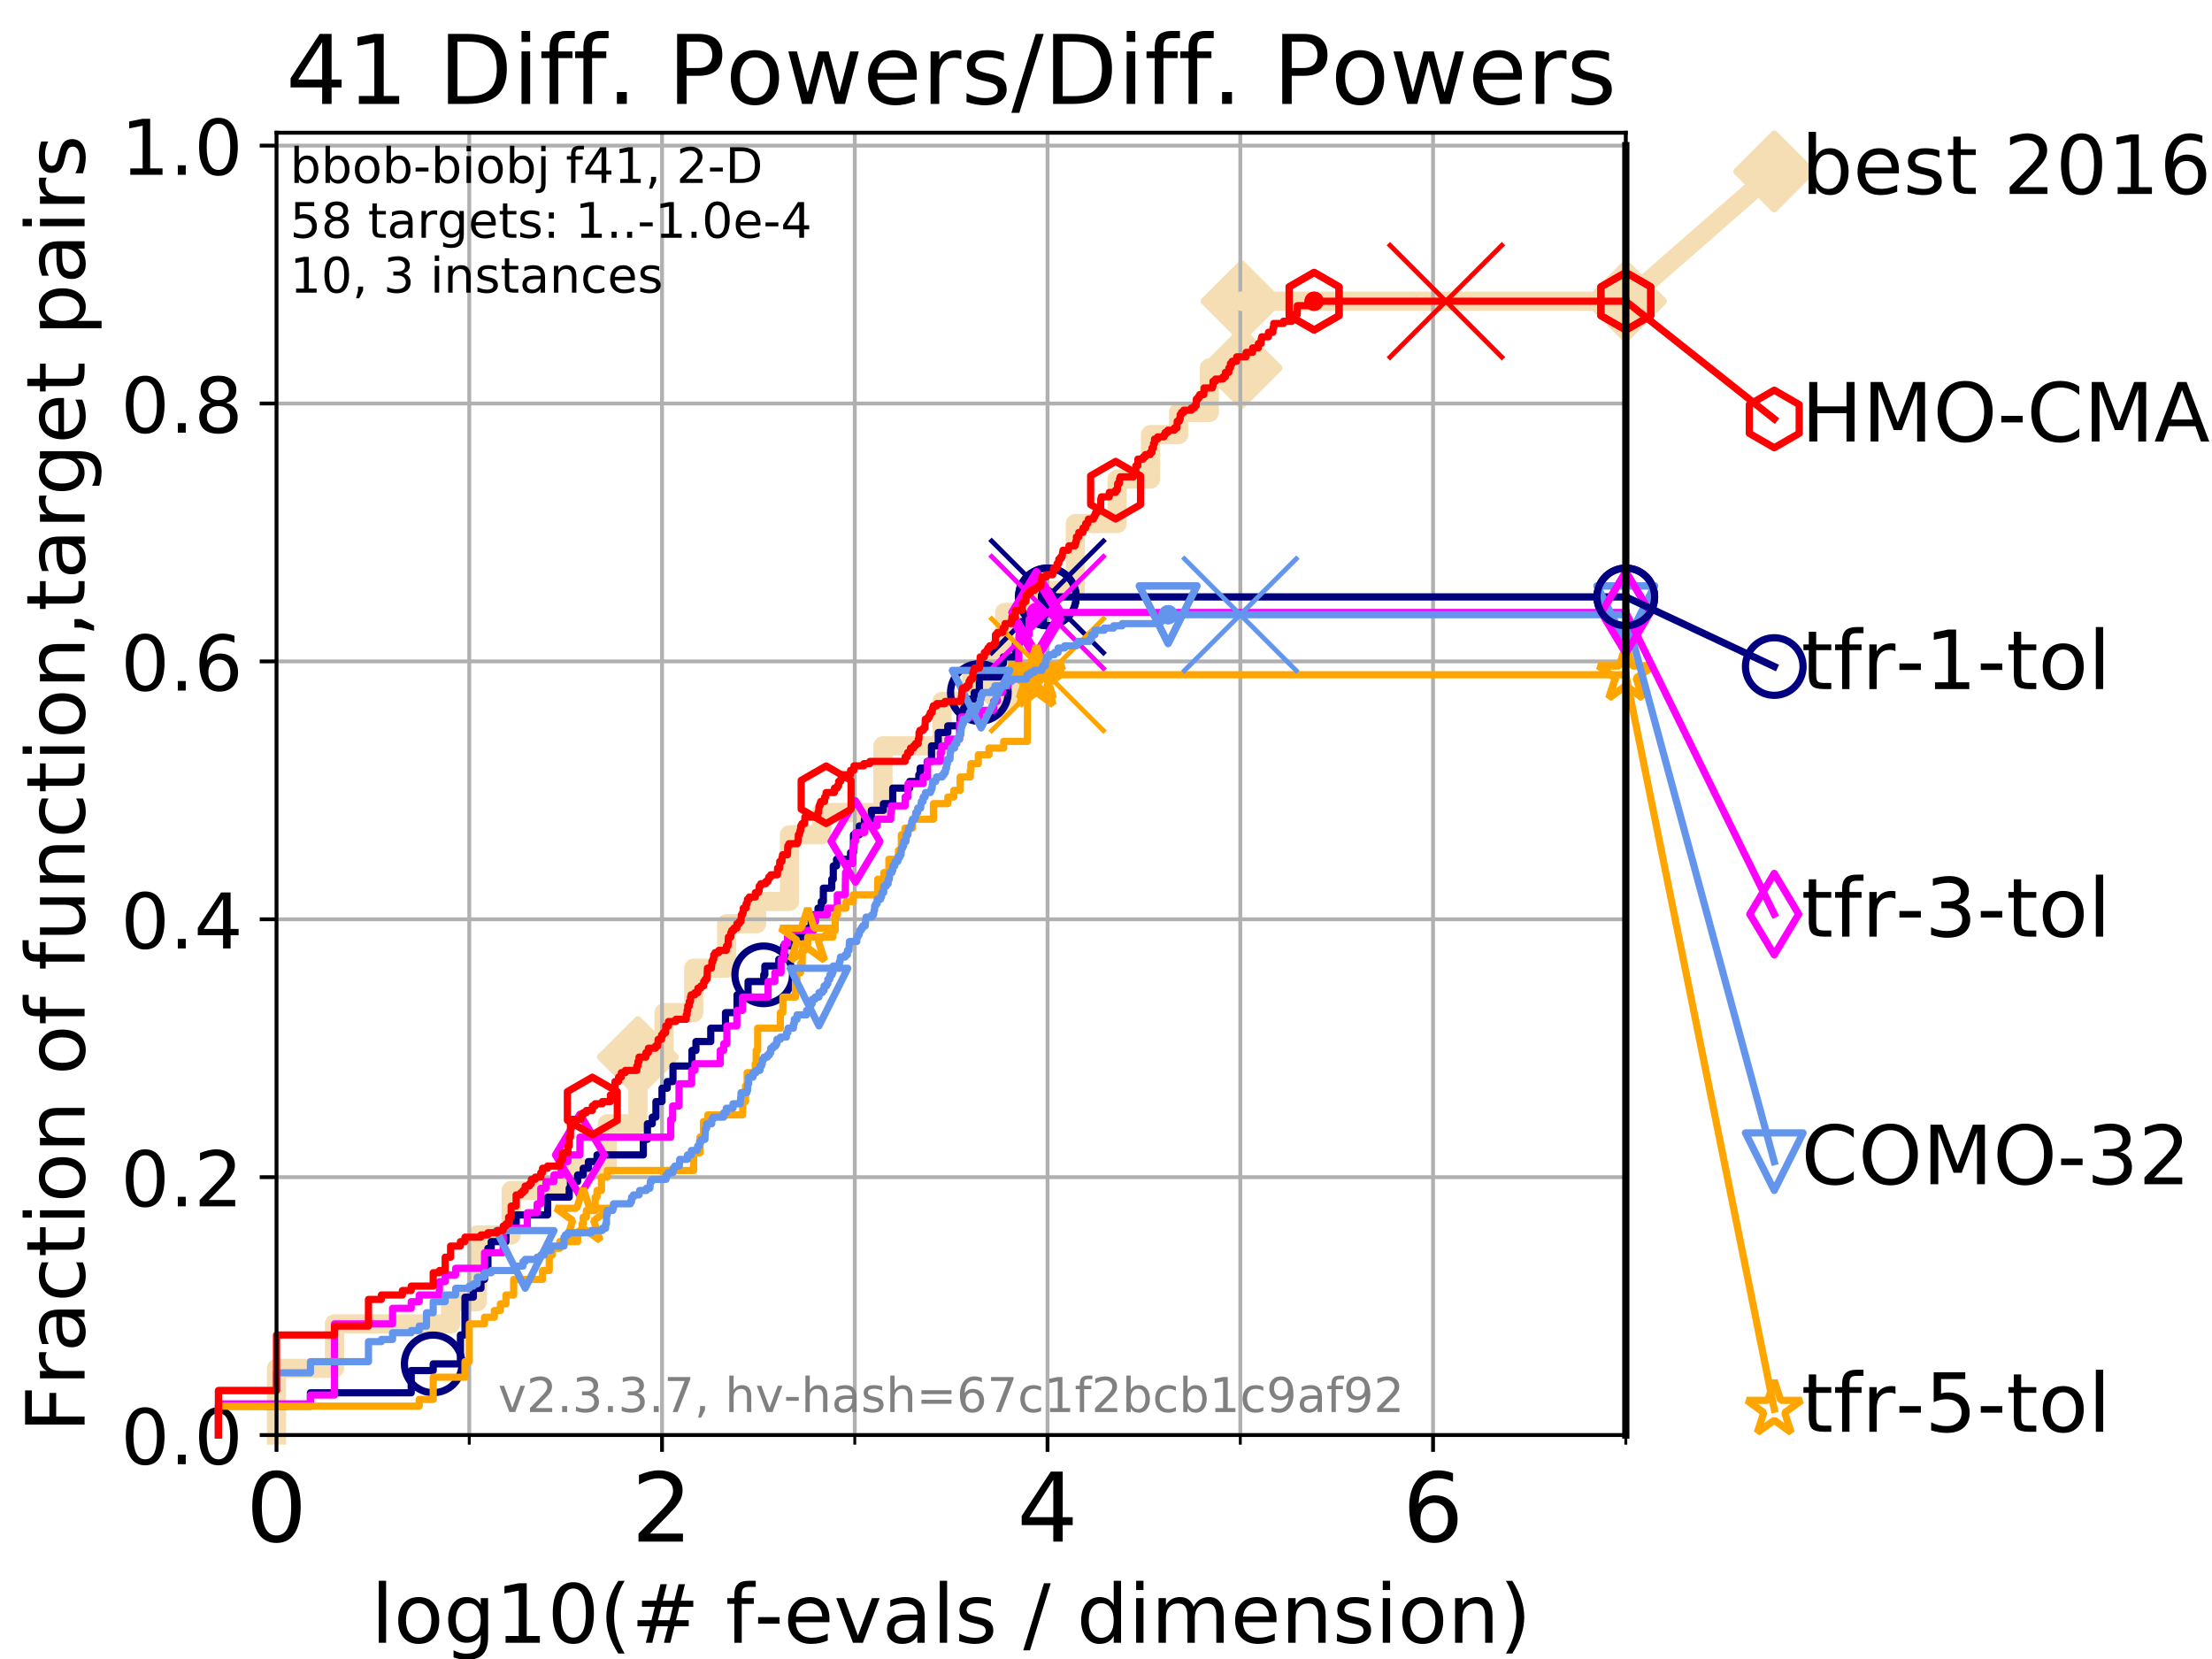 <?xml version="1.0" encoding="utf-8" standalone="no"?>
<!DOCTYPE svg PUBLIC "-//W3C//DTD SVG 1.1//EN"
  "http://www.w3.org/Graphics/SVG/1.1/DTD/svg11.dtd">
<!-- Created with matplotlib (https://matplotlib.org/) -->
<svg height="345.6pt" version="1.1" viewBox="0 0 460.8 345.6" width="460.8pt" xmlns="http://www.w3.org/2000/svg" xmlns:xlink="http://www.w3.org/1999/xlink">
 <defs>
  <style type="text/css">
*{stroke-linecap:butt;stroke-linejoin:round;}
  </style>
 </defs>
 <g id="figure_1">
  <g id="patch_1">
   <path d="M 0 345.6 
L 460.8 345.6 
L 460.8 0 
L 0 0 
z
" style="fill:#ffffff;"/>
  </g>
  <g id="axes_1">
   <g id="patch_2">
    <path d="M 57.6 298.944 
L 338.688 298.944 
L 338.688 27.648 
L 57.6 27.648 
z
" style="fill:#ffffff;"/>
   </g>
   <g id="line2d_1">
    <path d="M 57.6 298.944 
L 57.6 285.05 
L 69.688 285.05 
L 69.688 275.788 
L 93.864 275.788 
L 93.864 271.157 
L 99.418 271.157 
L 99.418 257.263 
L 106.489 257.263 
L 106.489 248.001 
L 117.203 248.001 
L 117.203 243.37 
L 126.507 243.37 
L 126.507 234.107 
L 132.894 234.107 
L 132.894 220.214 
L 138.341 220.214 
L 138.341 210.951 
L 144.511 210.951 
L 144.511 201.689 
L 151.381 201.689 
L 151.381 192.426 
L 157.614 192.426 
L 157.614 187.795 
L 164.467 187.795 
L 164.467 173.901 
L 171.173 173.901 
L 171.173 169.27 
L 183.94 169.27 
L 183.94 155.377 
L 196.248 155.377 
L 196.248 146.114 
L 202.34 146.114 
L 202.34 141.483 
L 209.296 141.483 
L 209.296 127.589 
L 217.081 127.589 
L 217.081 122.958 
L 224.012 122.958 
L 224.012 109.065 
L 232.714 109.065 
L 232.714 99.802 
L 239.678 99.802 
L 239.678 90.54 
L 245.514 90.54 
L 245.514 85.909 
L 251.933 85.909 
L 251.933 76.646 
L 258.642 76.646 
L 258.642 62.753 
L 338.688 62.753 
" style="fill:none;stroke:#f5deb3;stroke-linecap:square;stroke-width:4;"/>
   </g>
   <g id="line2d_2">
    <defs>
     <path d="M 0 7.778 
L 7.778 0 
L 0 -7.778 
L -7.778 0 
z
" id="mcc456a3c34" style="stroke:#f5deb3;stroke-linejoin:miter;stroke-width:1.5;"/>
    </defs>
    <g>
     <use style="fill:#f5deb3;stroke:#f5deb3;stroke-linejoin:miter;stroke-width:1.5;" x="132.894" xlink:href="#mcc456a3c34" y="220.214"/>
     <use style="fill:#f5deb3;stroke:#f5deb3;stroke-linejoin:miter;stroke-width:1.5;" x="209.296" xlink:href="#mcc456a3c34" y="141.483"/>
     <use style="fill:#f5deb3;stroke:#f5deb3;stroke-linejoin:miter;stroke-width:1.5;" x="258.642" xlink:href="#mcc456a3c34" y="76.646"/>
     <use style="fill:#f5deb3;stroke:#f5deb3;stroke-linejoin:miter;stroke-width:1.5;" x="258.642" xlink:href="#mcc456a3c34" y="62.753"/>
     <use style="fill:#f5deb3;stroke:#f5deb3;stroke-linejoin:miter;stroke-width:1.5;" x="338.688" xlink:href="#mcc456a3c34" y="62.753"/>
    </g>
   </g>
   <g id="line2d_3">
    <path style="fill:none;stroke:#f5deb3;stroke-linecap:square;stroke-width:4;"/>
    <g/>
   </g>
   <g id="line2d_4">
    <path d="M 338.688 62.753 
L 369.608 35.706 
" style="fill:none;stroke:#f5deb3;stroke-linecap:square;stroke-width:4;"/>
    <g>
     <use style="fill:#f5deb3;stroke:#f5deb3;stroke-linejoin:miter;stroke-width:1.5;" x="338.688" xlink:href="#mcc456a3c34" y="62.753"/>
     <use style="fill:#f5deb3;stroke:#f5deb3;stroke-linejoin:miter;stroke-width:1.5;" x="369.608" xlink:href="#mcc456a3c34" y="35.706"/>
    </g>
   </g>
   <g id="matplotlib.axis_1">
    <g id="xtick_1">
     <g id="line2d_5">
      <path clip-path="url(#pcd910b8950)" d="M 57.6 298.944 
L 57.6 27.648 
" style="fill:none;stroke:#b0b0b0;stroke-linecap:square;stroke-width:0.8;"/>
     </g>
     <g id="line2d_6">
      <defs>
       <path d="M 0 0 
L 0 3.5 
" id="m8f8d5d56bc" style="stroke:#000000;stroke-width:0.8;"/>
      </defs>
      <g>
       <use style="stroke:#000000;stroke-width:0.8;" x="57.6" xlink:href="#m8f8d5d56bc" y="298.944"/>
      </g>
     </g>
     <g id="text_1">
      <!-- 0 -->
      <defs>
       <path d="M 31.781 66.406 
Q 24.172 66.406 20.328 58.906 
Q 16.5 51.422 16.5 36.375 
Q 16.5 21.391 20.328 13.891 
Q 24.172 6.391 31.781 6.391 
Q 39.453 6.391 43.281 13.891 
Q 47.125 21.391 47.125 36.375 
Q 47.125 51.422 43.281 58.906 
Q 39.453 66.406 31.781 66.406 
z
M 31.781 74.219 
Q 44.047 74.219 50.516 64.516 
Q 56.984 54.828 56.984 36.375 
Q 56.984 17.969 50.516 8.266 
Q 44.047 -1.422 31.781 -1.422 
Q 19.531 -1.422 13.062 8.266 
Q 6.594 17.969 6.594 36.375 
Q 6.594 54.828 13.062 64.516 
Q 19.531 74.219 31.781 74.219 
z
" id="DejaVuSans-48"/>
      </defs>
      <g transform="translate(51.237 321.141)scale(0.2 -0.2)">
       <use xlink:href="#DejaVuSans-48"/>
      </g>
     </g>
    </g>
    <g id="xtick_2">
     <g id="line2d_7">
      <path clip-path="url(#pcd910b8950)" d="M 137.911 298.944 
L 137.911 27.648 
" style="fill:none;stroke:#b0b0b0;stroke-linecap:square;stroke-width:0.8;"/>
     </g>
     <g id="line2d_8">
      <g>
       <use style="stroke:#000000;stroke-width:0.8;" x="137.911" xlink:href="#m8f8d5d56bc" y="298.944"/>
      </g>
     </g>
     <g id="text_2">
      <!-- 2 -->
      <defs>
       <path d="M 19.188 8.297 
L 53.609 8.297 
L 53.609 0 
L 7.328 0 
L 7.328 8.297 
Q 12.938 14.109 22.625 23.891 
Q 32.328 33.688 34.812 36.531 
Q 39.547 41.844 41.422 45.531 
Q 43.312 49.219 43.312 52.781 
Q 43.312 58.594 39.234 62.25 
Q 35.156 65.922 28.609 65.922 
Q 23.969 65.922 18.812 64.312 
Q 13.672 62.703 7.812 59.422 
L 7.812 69.391 
Q 13.766 71.781 18.938 73 
Q 24.125 74.219 28.422 74.219 
Q 39.75 74.219 46.484 68.547 
Q 53.219 62.891 53.219 53.422 
Q 53.219 48.922 51.531 44.891 
Q 49.859 40.875 45.406 35.406 
Q 44.188 33.984 37.641 27.219 
Q 31.109 20.453 19.188 8.297 
z
" id="DejaVuSans-50"/>
      </defs>
      <g transform="translate(131.548 321.141)scale(0.2 -0.2)">
       <use xlink:href="#DejaVuSans-50"/>
      </g>
     </g>
    </g>
    <g id="xtick_3">
     <g id="line2d_9">
      <path clip-path="url(#pcd910b8950)" d="M 218.222 298.944 
L 218.222 27.648 
" style="fill:none;stroke:#b0b0b0;stroke-linecap:square;stroke-width:0.8;"/>
     </g>
     <g id="line2d_10">
      <g>
       <use style="stroke:#000000;stroke-width:0.8;" x="218.222" xlink:href="#m8f8d5d56bc" y="298.944"/>
      </g>
     </g>
     <g id="text_3">
      <!-- 4 -->
      <defs>
       <path d="M 37.797 64.312 
L 12.891 25.391 
L 37.797 25.391 
z
M 35.203 72.906 
L 47.609 72.906 
L 47.609 25.391 
L 58.016 25.391 
L 58.016 17.188 
L 47.609 17.188 
L 47.609 0 
L 37.797 0 
L 37.797 17.188 
L 4.891 17.188 
L 4.891 26.703 
z
" id="DejaVuSans-52"/>
      </defs>
      <g transform="translate(211.859 321.141)scale(0.2 -0.2)">
       <use xlink:href="#DejaVuSans-52"/>
      </g>
     </g>
    </g>
    <g id="xtick_4">
     <g id="line2d_11">
      <path clip-path="url(#pcd910b8950)" d="M 298.533 298.944 
L 298.533 27.648 
" style="fill:none;stroke:#b0b0b0;stroke-linecap:square;stroke-width:0.8;"/>
     </g>
     <g id="line2d_12">
      <g>
       <use style="stroke:#000000;stroke-width:0.8;" x="298.533" xlink:href="#m8f8d5d56bc" y="298.944"/>
      </g>
     </g>
     <g id="text_4">
      <!-- 6 -->
      <defs>
       <path d="M 33.016 40.375 
Q 26.375 40.375 22.484 35.828 
Q 18.609 31.297 18.609 23.391 
Q 18.609 15.531 22.484 10.953 
Q 26.375 6.391 33.016 6.391 
Q 39.656 6.391 43.531 10.953 
Q 47.406 15.531 47.406 23.391 
Q 47.406 31.297 43.531 35.828 
Q 39.656 40.375 33.016 40.375 
z
M 52.594 71.297 
L 52.594 62.312 
Q 48.875 64.062 45.094 64.984 
Q 41.312 65.922 37.594 65.922 
Q 27.828 65.922 22.672 59.328 
Q 17.531 52.734 16.797 39.406 
Q 19.672 43.656 24.016 45.922 
Q 28.375 48.188 33.594 48.188 
Q 44.578 48.188 50.953 41.516 
Q 57.328 34.859 57.328 23.391 
Q 57.328 12.156 50.688 5.359 
Q 44.047 -1.422 33.016 -1.422 
Q 20.359 -1.422 13.672 8.266 
Q 6.984 17.969 6.984 36.375 
Q 6.984 53.656 15.188 63.938 
Q 23.391 74.219 37.203 74.219 
Q 40.922 74.219 44.703 73.484 
Q 48.484 72.75 52.594 71.297 
z
" id="DejaVuSans-54"/>
      </defs>
      <g transform="translate(292.17 321.141)scale(0.2 -0.2)">
       <use xlink:href="#DejaVuSans-54"/>
      </g>
     </g>
    </g>
    <g id="xtick_5">
     <g id="line2d_13">
      <path clip-path="url(#pcd910b8950)" d="M 97.755 298.944 
L 97.755 27.648 
" style="fill:none;stroke:#b0b0b0;stroke-linecap:square;stroke-width:0.8;"/>
     </g>
     <g id="line2d_14">
      <defs>
       <path d="M 0 0 
L 0 2 
" id="m55d03a6eb6" style="stroke:#000000;stroke-width:0.6;"/>
      </defs>
      <g>
       <use style="stroke:#000000;stroke-width:0.6;" x="97.755" xlink:href="#m55d03a6eb6" y="298.944"/>
      </g>
     </g>
    </g>
    <g id="xtick_6">
     <g id="line2d_15">
      <path clip-path="url(#pcd910b8950)" d="M 178.066 298.944 
L 178.066 27.648 
" style="fill:none;stroke:#b0b0b0;stroke-linecap:square;stroke-width:0.8;"/>
     </g>
     <g id="line2d_16">
      <g>
       <use style="stroke:#000000;stroke-width:0.6;" x="178.066" xlink:href="#m55d03a6eb6" y="298.944"/>
      </g>
     </g>
    </g>
    <g id="xtick_7">
     <g id="line2d_17">
      <path clip-path="url(#pcd910b8950)" d="M 258.377 298.944 
L 258.377 27.648 
" style="fill:none;stroke:#b0b0b0;stroke-linecap:square;stroke-width:0.8;"/>
     </g>
     <g id="line2d_18">
      <g>
       <use style="stroke:#000000;stroke-width:0.6;" x="258.377" xlink:href="#m55d03a6eb6" y="298.944"/>
      </g>
     </g>
    </g>
    <g id="xtick_8">
     <g id="line2d_19">
      <path clip-path="url(#pcd910b8950)" d="M 338.688 298.944 
L 338.688 27.648 
" style="fill:none;stroke:#b0b0b0;stroke-linecap:square;stroke-width:0.8;"/>
     </g>
     <g id="line2d_20">
      <g>
       <use style="stroke:#000000;stroke-width:0.6;" x="338.688" xlink:href="#m55d03a6eb6" y="298.944"/>
      </g>
     </g>
    </g>
    <g id="text_5">
     <!-- log10(# f-evals / dimension) -->
     <defs>
      <path d="M 9.422 75.984 
L 18.406 75.984 
L 18.406 0 
L 9.422 0 
z
" id="DejaVuSans-108"/>
      <path d="M 30.609 48.391 
Q 23.391 48.391 19.188 42.75 
Q 14.984 37.109 14.984 27.297 
Q 14.984 17.484 19.156 11.844 
Q 23.344 6.203 30.609 6.203 
Q 37.797 6.203 41.984 11.859 
Q 46.188 17.531 46.188 27.297 
Q 46.188 37.016 41.984 42.703 
Q 37.797 48.391 30.609 48.391 
z
M 30.609 56 
Q 42.328 56 49.016 48.375 
Q 55.719 40.766 55.719 27.297 
Q 55.719 13.875 49.016 6.219 
Q 42.328 -1.422 30.609 -1.422 
Q 18.844 -1.422 12.172 6.219 
Q 5.516 13.875 5.516 27.297 
Q 5.516 40.766 12.172 48.375 
Q 18.844 56 30.609 56 
z
" id="DejaVuSans-111"/>
      <path d="M 45.406 27.984 
Q 45.406 37.75 41.375 43.109 
Q 37.359 48.484 30.078 48.484 
Q 22.859 48.484 18.828 43.109 
Q 14.797 37.75 14.797 27.984 
Q 14.797 18.266 18.828 12.891 
Q 22.859 7.516 30.078 7.516 
Q 37.359 7.516 41.375 12.891 
Q 45.406 18.266 45.406 27.984 
z
M 54.391 6.781 
Q 54.391 -7.172 48.188 -13.984 
Q 42 -20.797 29.203 -20.797 
Q 24.469 -20.797 20.266 -20.094 
Q 16.062 -19.391 12.109 -17.922 
L 12.109 -9.188 
Q 16.062 -11.328 19.922 -12.344 
Q 23.781 -13.375 27.781 -13.375 
Q 36.625 -13.375 41.016 -8.766 
Q 45.406 -4.156 45.406 5.172 
L 45.406 9.625 
Q 42.625 4.781 38.281 2.391 
Q 33.938 0 27.875 0 
Q 17.828 0 11.672 7.656 
Q 5.516 15.328 5.516 27.984 
Q 5.516 40.672 11.672 48.328 
Q 17.828 56 27.875 56 
Q 33.938 56 38.281 53.609 
Q 42.625 51.219 45.406 46.391 
L 45.406 54.688 
L 54.391 54.688 
z
" id="DejaVuSans-103"/>
      <path d="M 12.406 8.297 
L 28.516 8.297 
L 28.516 63.922 
L 10.984 60.406 
L 10.984 69.391 
L 28.422 72.906 
L 38.281 72.906 
L 38.281 8.297 
L 54.391 8.297 
L 54.391 0 
L 12.406 0 
z
" id="DejaVuSans-49"/>
      <path d="M 31 75.875 
Q 24.469 64.656 21.281 53.656 
Q 18.109 42.672 18.109 31.391 
Q 18.109 20.125 21.312 9.062 
Q 24.516 -2 31 -13.188 
L 23.188 -13.188 
Q 15.875 -1.703 12.234 9.375 
Q 8.594 20.453 8.594 31.391 
Q 8.594 42.281 12.203 53.312 
Q 15.828 64.359 23.188 75.875 
z
" id="DejaVuSans-40"/>
      <path d="M 51.125 44 
L 36.922 44 
L 32.812 27.688 
L 47.125 27.688 
z
M 43.797 71.781 
L 38.719 51.516 
L 52.984 51.516 
L 58.109 71.781 
L 65.922 71.781 
L 60.891 51.516 
L 76.125 51.516 
L 76.125 44 
L 58.984 44 
L 54.984 27.688 
L 70.516 27.688 
L 70.516 20.219 
L 53.078 20.219 
L 48 0 
L 40.188 0 
L 45.219 20.219 
L 30.906 20.219 
L 25.875 0 
L 18.016 0 
L 23.094 20.219 
L 7.719 20.219 
L 7.719 27.688 
L 24.906 27.688 
L 29 44 
L 13.281 44 
L 13.281 51.516 
L 30.906 51.516 
L 35.891 71.781 
z
" id="DejaVuSans-35"/>
      <path id="DejaVuSans-32"/>
      <path d="M 37.109 75.984 
L 37.109 68.5 
L 28.516 68.5 
Q 23.688 68.5 21.797 66.547 
Q 19.922 64.594 19.922 59.516 
L 19.922 54.688 
L 34.719 54.688 
L 34.719 47.703 
L 19.922 47.703 
L 19.922 0 
L 10.891 0 
L 10.891 47.703 
L 2.297 47.703 
L 2.297 54.688 
L 10.891 54.688 
L 10.891 58.5 
Q 10.891 67.625 15.141 71.797 
Q 19.391 75.984 28.609 75.984 
z
" id="DejaVuSans-102"/>
      <path d="M 4.891 31.391 
L 31.203 31.391 
L 31.203 23.391 
L 4.891 23.391 
z
" id="DejaVuSans-45"/>
      <path d="M 56.203 29.594 
L 56.203 25.203 
L 14.891 25.203 
Q 15.484 15.922 20.484 11.062 
Q 25.484 6.203 34.422 6.203 
Q 39.594 6.203 44.453 7.469 
Q 49.312 8.734 54.109 11.281 
L 54.109 2.781 
Q 49.266 0.734 44.188 -0.344 
Q 39.109 -1.422 33.891 -1.422 
Q 20.797 -1.422 13.156 6.188 
Q 5.516 13.812 5.516 26.812 
Q 5.516 40.234 12.766 48.109 
Q 20.016 56 32.328 56 
Q 43.359 56 49.781 48.891 
Q 56.203 41.797 56.203 29.594 
z
M 47.219 32.234 
Q 47.125 39.594 43.094 43.984 
Q 39.062 48.391 32.422 48.391 
Q 24.906 48.391 20.391 44.141 
Q 15.875 39.891 15.188 32.172 
z
" id="DejaVuSans-101"/>
      <path d="M 2.984 54.688 
L 12.5 54.688 
L 29.594 8.797 
L 46.688 54.688 
L 56.203 54.688 
L 35.688 0 
L 23.484 0 
z
" id="DejaVuSans-118"/>
      <path d="M 34.281 27.484 
Q 23.391 27.484 19.188 25 
Q 14.984 22.516 14.984 16.5 
Q 14.984 11.719 18.141 8.906 
Q 21.297 6.109 26.703 6.109 
Q 34.188 6.109 38.703 11.406 
Q 43.219 16.703 43.219 25.484 
L 43.219 27.484 
z
M 52.203 31.203 
L 52.203 0 
L 43.219 0 
L 43.219 8.297 
Q 40.141 3.328 35.547 0.953 
Q 30.953 -1.422 24.312 -1.422 
Q 15.922 -1.422 10.953 3.297 
Q 6 8.016 6 15.922 
Q 6 25.141 12.172 29.828 
Q 18.359 34.516 30.609 34.516 
L 43.219 34.516 
L 43.219 35.406 
Q 43.219 41.609 39.141 45 
Q 35.062 48.391 27.688 48.391 
Q 23 48.391 18.547 47.266 
Q 14.109 46.141 10.016 43.891 
L 10.016 52.203 
Q 14.938 54.109 19.578 55.047 
Q 24.219 56 28.609 56 
Q 40.484 56 46.344 49.844 
Q 52.203 43.703 52.203 31.203 
z
" id="DejaVuSans-97"/>
      <path d="M 44.281 53.078 
L 44.281 44.578 
Q 40.484 46.531 36.375 47.5 
Q 32.281 48.484 27.875 48.484 
Q 21.188 48.484 17.844 46.438 
Q 14.5 44.391 14.5 40.281 
Q 14.5 37.156 16.891 35.375 
Q 19.281 33.594 26.516 31.984 
L 29.594 31.297 
Q 39.156 29.25 43.188 25.516 
Q 47.219 21.781 47.219 15.094 
Q 47.219 7.469 41.188 3.016 
Q 35.156 -1.422 24.609 -1.422 
Q 20.219 -1.422 15.453 -0.562 
Q 10.688 0.297 5.422 2 
L 5.422 11.281 
Q 10.406 8.688 15.234 7.391 
Q 20.062 6.109 24.812 6.109 
Q 31.156 6.109 34.562 8.281 
Q 37.984 10.453 37.984 14.406 
Q 37.984 18.062 35.516 20.016 
Q 33.062 21.969 24.703 23.781 
L 21.578 24.516 
Q 13.234 26.266 9.516 29.906 
Q 5.812 33.547 5.812 39.891 
Q 5.812 47.609 11.281 51.797 
Q 16.75 56 26.812 56 
Q 31.781 56 36.172 55.266 
Q 40.578 54.547 44.281 53.078 
z
" id="DejaVuSans-115"/>
      <path d="M 25.391 72.906 
L 33.688 72.906 
L 8.297 -9.281 
L 0 -9.281 
z
" id="DejaVuSans-47"/>
      <path d="M 45.406 46.391 
L 45.406 75.984 
L 54.391 75.984 
L 54.391 0 
L 45.406 0 
L 45.406 8.203 
Q 42.578 3.328 38.25 0.953 
Q 33.938 -1.422 27.875 -1.422 
Q 17.969 -1.422 11.734 6.484 
Q 5.516 14.406 5.516 27.297 
Q 5.516 40.188 11.734 48.094 
Q 17.969 56 27.875 56 
Q 33.938 56 38.25 53.625 
Q 42.578 51.266 45.406 46.391 
z
M 14.797 27.297 
Q 14.797 17.391 18.875 11.75 
Q 22.953 6.109 30.078 6.109 
Q 37.203 6.109 41.297 11.75 
Q 45.406 17.391 45.406 27.297 
Q 45.406 37.203 41.297 42.844 
Q 37.203 48.484 30.078 48.484 
Q 22.953 48.484 18.875 42.844 
Q 14.797 37.203 14.797 27.297 
z
" id="DejaVuSans-100"/>
      <path d="M 9.422 54.688 
L 18.406 54.688 
L 18.406 0 
L 9.422 0 
z
M 9.422 75.984 
L 18.406 75.984 
L 18.406 64.594 
L 9.422 64.594 
z
" id="DejaVuSans-105"/>
      <path d="M 52 44.188 
Q 55.375 50.25 60.062 53.125 
Q 64.75 56 71.094 56 
Q 79.641 56 84.281 50.016 
Q 88.922 44.047 88.922 33.016 
L 88.922 0 
L 79.891 0 
L 79.891 32.719 
Q 79.891 40.578 77.094 44.375 
Q 74.312 48.188 68.609 48.188 
Q 61.625 48.188 57.562 43.547 
Q 53.516 38.922 53.516 30.906 
L 53.516 0 
L 44.484 0 
L 44.484 32.719 
Q 44.484 40.625 41.703 44.406 
Q 38.922 48.188 33.109 48.188 
Q 26.219 48.188 22.156 43.531 
Q 18.109 38.875 18.109 30.906 
L 18.109 0 
L 9.078 0 
L 9.078 54.688 
L 18.109 54.688 
L 18.109 46.188 
Q 21.188 51.219 25.484 53.609 
Q 29.781 56 35.688 56 
Q 41.656 56 45.828 52.969 
Q 50 49.953 52 44.188 
z
" id="DejaVuSans-109"/>
      <path d="M 54.891 33.016 
L 54.891 0 
L 45.906 0 
L 45.906 32.719 
Q 45.906 40.484 42.875 44.328 
Q 39.844 48.188 33.797 48.188 
Q 26.516 48.188 22.312 43.547 
Q 18.109 38.922 18.109 30.906 
L 18.109 0 
L 9.078 0 
L 9.078 54.688 
L 18.109 54.688 
L 18.109 46.188 
Q 21.344 51.125 25.703 53.562 
Q 30.078 56 35.797 56 
Q 45.219 56 50.047 50.172 
Q 54.891 44.344 54.891 33.016 
z
" id="DejaVuSans-110"/>
      <path d="M 8.016 75.875 
L 15.828 75.875 
Q 23.141 64.359 26.781 53.312 
Q 30.422 42.281 30.422 31.391 
Q 30.422 20.453 26.781 9.375 
Q 23.141 -1.703 15.828 -13.188 
L 8.016 -13.188 
Q 14.5 -2 17.703 9.062 
Q 20.906 20.125 20.906 31.391 
Q 20.906 42.672 17.703 53.656 
Q 14.5 64.656 8.016 75.875 
z
" id="DejaVuSans-41"/>
     </defs>
     <g transform="translate(77.303 342.218)scale(0.17 -0.17)">
      <use xlink:href="#DejaVuSans-108"/>
      <use x="27.783" xlink:href="#DejaVuSans-111"/>
      <use x="88.965" xlink:href="#DejaVuSans-103"/>
      <use x="152.441" xlink:href="#DejaVuSans-49"/>
      <use x="216.064" xlink:href="#DejaVuSans-48"/>
      <use x="279.688" xlink:href="#DejaVuSans-40"/>
      <use x="318.701" xlink:href="#DejaVuSans-35"/>
      <use x="402.49" xlink:href="#DejaVuSans-32"/>
      <use x="434.277" xlink:href="#DejaVuSans-102"/>
      <use x="469.404" xlink:href="#DejaVuSans-45"/>
      <use x="505.488" xlink:href="#DejaVuSans-101"/>
      <use x="567.012" xlink:href="#DejaVuSans-118"/>
      <use x="626.191" xlink:href="#DejaVuSans-97"/>
      <use x="687.471" xlink:href="#DejaVuSans-108"/>
      <use x="715.254" xlink:href="#DejaVuSans-115"/>
      <use x="767.354" xlink:href="#DejaVuSans-32"/>
      <use x="799.141" xlink:href="#DejaVuSans-47"/>
      <use x="832.832" xlink:href="#DejaVuSans-32"/>
      <use x="864.619" xlink:href="#DejaVuSans-100"/>
      <use x="928.096" xlink:href="#DejaVuSans-105"/>
      <use x="955.879" xlink:href="#DejaVuSans-109"/>
      <use x="1053.291" xlink:href="#DejaVuSans-101"/>
      <use x="1114.814" xlink:href="#DejaVuSans-110"/>
      <use x="1178.193" xlink:href="#DejaVuSans-115"/>
      <use x="1230.293" xlink:href="#DejaVuSans-105"/>
      <use x="1258.076" xlink:href="#DejaVuSans-111"/>
      <use x="1319.258" xlink:href="#DejaVuSans-110"/>
      <use x="1382.637" xlink:href="#DejaVuSans-41"/>
     </g>
    </g>
   </g>
   <g id="matplotlib.axis_2">
    <g id="ytick_1">
     <g id="line2d_21">
      <path clip-path="url(#pcd910b8950)" d="M 57.6 298.944 
L 338.688 298.944 
" style="fill:none;stroke:#b0b0b0;stroke-linecap:square;stroke-width:0.8;"/>
     </g>
     <g id="line2d_22">
      <defs>
       <path d="M 0 0 
L -3.5 0 
" id="m2111a85ceb" style="stroke:#000000;stroke-width:0.8;"/>
      </defs>
      <g>
       <use style="stroke:#000000;stroke-width:0.8;" x="57.6" xlink:href="#m2111a85ceb" y="298.944"/>
      </g>
     </g>
     <g id="text_6">
      <!-- 0.0 -->
      <defs>
       <path d="M 10.688 12.406 
L 21 12.406 
L 21 0 
L 10.688 0 
z
" id="DejaVuSans-46"/>
      </defs>
      <g transform="translate(25.155 305.023)scale(0.16 -0.16)">
       <use xlink:href="#DejaVuSans-48"/>
       <use x="63.623" xlink:href="#DejaVuSans-46"/>
       <use x="95.41" xlink:href="#DejaVuSans-48"/>
      </g>
     </g>
    </g>
    <g id="ytick_2">
     <g id="line2d_23">
      <path clip-path="url(#pcd910b8950)" d="M 57.6 245.222 
L 338.688 245.222 
" style="fill:none;stroke:#b0b0b0;stroke-linecap:square;stroke-width:0.8;"/>
     </g>
     <g id="line2d_24">
      <g>
       <use style="stroke:#000000;stroke-width:0.8;" x="57.6" xlink:href="#m2111a85ceb" y="245.222"/>
      </g>
     </g>
     <g id="text_7">
      <!-- 0.2 -->
      <g transform="translate(25.155 251.301)scale(0.16 -0.16)">
       <use xlink:href="#DejaVuSans-48"/>
       <use x="63.623" xlink:href="#DejaVuSans-46"/>
       <use x="95.41" xlink:href="#DejaVuSans-50"/>
      </g>
     </g>
    </g>
    <g id="ytick_3">
     <g id="line2d_25">
      <path clip-path="url(#pcd910b8950)" d="M 57.6 191.5 
L 338.688 191.5 
" style="fill:none;stroke:#b0b0b0;stroke-linecap:square;stroke-width:0.8;"/>
     </g>
     <g id="line2d_26">
      <g>
       <use style="stroke:#000000;stroke-width:0.8;" x="57.6" xlink:href="#m2111a85ceb" y="191.5"/>
      </g>
     </g>
     <g id="text_8">
      <!-- 0.4 -->
      <g transform="translate(25.155 197.579)scale(0.16 -0.16)">
       <use xlink:href="#DejaVuSans-48"/>
       <use x="63.623" xlink:href="#DejaVuSans-46"/>
       <use x="95.41" xlink:href="#DejaVuSans-52"/>
      </g>
     </g>
    </g>
    <g id="ytick_4">
     <g id="line2d_27">
      <path clip-path="url(#pcd910b8950)" d="M 57.6 137.778 
L 338.688 137.778 
" style="fill:none;stroke:#b0b0b0;stroke-linecap:square;stroke-width:0.8;"/>
     </g>
     <g id="line2d_28">
      <g>
       <use style="stroke:#000000;stroke-width:0.8;" x="57.6" xlink:href="#m2111a85ceb" y="137.778"/>
      </g>
     </g>
     <g id="text_9">
      <!-- 0.6 -->
      <g transform="translate(25.155 143.857)scale(0.16 -0.16)">
       <use xlink:href="#DejaVuSans-48"/>
       <use x="63.623" xlink:href="#DejaVuSans-46"/>
       <use x="95.41" xlink:href="#DejaVuSans-54"/>
      </g>
     </g>
    </g>
    <g id="ytick_5">
     <g id="line2d_29">
      <path clip-path="url(#pcd910b8950)" d="M 57.6 84.056 
L 338.688 84.056 
" style="fill:none;stroke:#b0b0b0;stroke-linecap:square;stroke-width:0.8;"/>
     </g>
     <g id="line2d_30">
      <g>
       <use style="stroke:#000000;stroke-width:0.8;" x="57.6" xlink:href="#m2111a85ceb" y="84.056"/>
      </g>
     </g>
     <g id="text_10">
      <!-- 0.8 -->
      <defs>
       <path d="M 31.781 34.625 
Q 24.75 34.625 20.719 30.859 
Q 16.703 27.094 16.703 20.516 
Q 16.703 13.922 20.719 10.156 
Q 24.75 6.391 31.781 6.391 
Q 38.812 6.391 42.859 10.172 
Q 46.922 13.969 46.922 20.516 
Q 46.922 27.094 42.891 30.859 
Q 38.875 34.625 31.781 34.625 
z
M 21.922 38.812 
Q 15.578 40.375 12.031 44.719 
Q 8.5 49.078 8.5 55.328 
Q 8.5 64.062 14.719 69.141 
Q 20.953 74.219 31.781 74.219 
Q 42.672 74.219 48.875 69.141 
Q 55.078 64.062 55.078 55.328 
Q 55.078 49.078 51.531 44.719 
Q 48 40.375 41.703 38.812 
Q 48.828 37.156 52.797 32.312 
Q 56.781 27.484 56.781 20.516 
Q 56.781 9.906 50.312 4.234 
Q 43.844 -1.422 31.781 -1.422 
Q 19.734 -1.422 13.25 4.234 
Q 6.781 9.906 6.781 20.516 
Q 6.781 27.484 10.781 32.312 
Q 14.797 37.156 21.922 38.812 
z
M 18.312 54.391 
Q 18.312 48.734 21.844 45.562 
Q 25.391 42.391 31.781 42.391 
Q 38.141 42.391 41.719 45.562 
Q 45.312 48.734 45.312 54.391 
Q 45.312 60.062 41.719 63.234 
Q 38.141 66.406 31.781 66.406 
Q 25.391 66.406 21.844 63.234 
Q 18.312 60.062 18.312 54.391 
z
" id="DejaVuSans-56"/>
      </defs>
      <g transform="translate(25.155 90.135)scale(0.16 -0.16)">
       <use xlink:href="#DejaVuSans-48"/>
       <use x="63.623" xlink:href="#DejaVuSans-46"/>
       <use x="95.41" xlink:href="#DejaVuSans-56"/>
      </g>
     </g>
    </g>
    <g id="ytick_6">
     <g id="line2d_31">
      <path clip-path="url(#pcd910b8950)" d="M 57.6 30.334 
L 338.688 30.334 
" style="fill:none;stroke:#b0b0b0;stroke-linecap:square;stroke-width:0.8;"/>
     </g>
     <g id="line2d_32">
      <g>
       <use style="stroke:#000000;stroke-width:0.8;" x="57.6" xlink:href="#m2111a85ceb" y="30.334"/>
      </g>
     </g>
     <g id="text_11">
      <!-- 1.0 -->
      <g transform="translate(25.155 36.413)scale(0.16 -0.16)">
       <use xlink:href="#DejaVuSans-49"/>
       <use x="63.623" xlink:href="#DejaVuSans-46"/>
       <use x="95.41" xlink:href="#DejaVuSans-48"/>
      </g>
     </g>
    </g>
    <g id="text_12">
     <!-- Fraction of function,target pairs -->
     <defs>
      <path d="M 9.812 72.906 
L 51.703 72.906 
L 51.703 64.594 
L 19.672 64.594 
L 19.672 43.109 
L 48.578 43.109 
L 48.578 34.812 
L 19.672 34.812 
L 19.672 0 
L 9.812 0 
z
" id="DejaVuSans-70"/>
      <path d="M 41.109 46.297 
Q 39.594 47.172 37.812 47.578 
Q 36.031 48 33.891 48 
Q 26.266 48 22.188 43.047 
Q 18.109 38.094 18.109 28.812 
L 18.109 0 
L 9.078 0 
L 9.078 54.688 
L 18.109 54.688 
L 18.109 46.188 
Q 20.953 51.172 25.484 53.578 
Q 30.031 56 36.531 56 
Q 37.453 56 38.578 55.875 
Q 39.703 55.766 41.062 55.516 
z
" id="DejaVuSans-114"/>
      <path d="M 48.781 52.594 
L 48.781 44.188 
Q 44.969 46.297 41.141 47.344 
Q 37.312 48.391 33.406 48.391 
Q 24.656 48.391 19.812 42.844 
Q 14.984 37.312 14.984 27.297 
Q 14.984 17.281 19.812 11.734 
Q 24.656 6.203 33.406 6.203 
Q 37.312 6.203 41.141 7.25 
Q 44.969 8.297 48.781 10.406 
L 48.781 2.094 
Q 45.016 0.344 40.984 -0.531 
Q 36.969 -1.422 32.422 -1.422 
Q 20.062 -1.422 12.781 6.344 
Q 5.516 14.109 5.516 27.297 
Q 5.516 40.672 12.859 48.328 
Q 20.219 56 33.016 56 
Q 37.156 56 41.109 55.141 
Q 45.062 54.297 48.781 52.594 
z
" id="DejaVuSans-99"/>
      <path d="M 18.312 70.219 
L 18.312 54.688 
L 36.812 54.688 
L 36.812 47.703 
L 18.312 47.703 
L 18.312 18.016 
Q 18.312 11.328 20.141 9.422 
Q 21.969 7.516 27.594 7.516 
L 36.812 7.516 
L 36.812 0 
L 27.594 0 
Q 17.188 0 13.234 3.875 
Q 9.281 7.766 9.281 18.016 
L 9.281 47.703 
L 2.688 47.703 
L 2.688 54.688 
L 9.281 54.688 
L 9.281 70.219 
z
" id="DejaVuSans-116"/>
      <path d="M 8.5 21.578 
L 8.5 54.688 
L 17.484 54.688 
L 17.484 21.922 
Q 17.484 14.156 20.5 10.266 
Q 23.531 6.391 29.594 6.391 
Q 36.859 6.391 41.078 11.031 
Q 45.312 15.672 45.312 23.688 
L 45.312 54.688 
L 54.297 54.688 
L 54.297 0 
L 45.312 0 
L 45.312 8.406 
Q 42.047 3.422 37.719 1 
Q 33.406 -1.422 27.688 -1.422 
Q 18.266 -1.422 13.375 4.438 
Q 8.5 10.297 8.5 21.578 
z
M 31.109 56 
z
" id="DejaVuSans-117"/>
      <path d="M 11.719 12.406 
L 22.016 12.406 
L 22.016 4 
L 14.016 -11.625 
L 7.719 -11.625 
L 11.719 4 
z
" id="DejaVuSans-44"/>
      <path d="M 18.109 8.203 
L 18.109 -20.797 
L 9.078 -20.797 
L 9.078 54.688 
L 18.109 54.688 
L 18.109 46.391 
Q 20.953 51.266 25.266 53.625 
Q 29.594 56 35.594 56 
Q 45.562 56 51.781 48.094 
Q 58.016 40.188 58.016 27.297 
Q 58.016 14.406 51.781 6.484 
Q 45.562 -1.422 35.594 -1.422 
Q 29.594 -1.422 25.266 0.953 
Q 20.953 3.328 18.109 8.203 
z
M 48.688 27.297 
Q 48.688 37.203 44.609 42.844 
Q 40.531 48.484 33.406 48.484 
Q 26.266 48.484 22.188 42.844 
Q 18.109 37.203 18.109 27.297 
Q 18.109 17.391 22.188 11.75 
Q 26.266 6.109 33.406 6.109 
Q 40.531 6.109 44.609 11.75 
Q 48.688 17.391 48.688 27.297 
z
" id="DejaVuSans-112"/>
     </defs>
     <g transform="translate(17.62 298.435)rotate(-90)scale(0.17 -0.17)">
      <use xlink:href="#DejaVuSans-70"/>
      <use x="57.41" xlink:href="#DejaVuSans-114"/>
      <use x="98.523" xlink:href="#DejaVuSans-97"/>
      <use x="159.803" xlink:href="#DejaVuSans-99"/>
      <use x="214.783" xlink:href="#DejaVuSans-116"/>
      <use x="253.992" xlink:href="#DejaVuSans-105"/>
      <use x="281.775" xlink:href="#DejaVuSans-111"/>
      <use x="342.957" xlink:href="#DejaVuSans-110"/>
      <use x="406.336" xlink:href="#DejaVuSans-32"/>
      <use x="438.123" xlink:href="#DejaVuSans-111"/>
      <use x="499.305" xlink:href="#DejaVuSans-102"/>
      <use x="534.51" xlink:href="#DejaVuSans-32"/>
      <use x="566.297" xlink:href="#DejaVuSans-102"/>
      <use x="601.502" xlink:href="#DejaVuSans-117"/>
      <use x="664.881" xlink:href="#DejaVuSans-110"/>
      <use x="728.26" xlink:href="#DejaVuSans-99"/>
      <use x="783.24" xlink:href="#DejaVuSans-116"/>
      <use x="822.449" xlink:href="#DejaVuSans-105"/>
      <use x="850.232" xlink:href="#DejaVuSans-111"/>
      <use x="911.414" xlink:href="#DejaVuSans-110"/>
      <use x="974.793" xlink:href="#DejaVuSans-44"/>
      <use x="1006.58" xlink:href="#DejaVuSans-116"/>
      <use x="1045.789" xlink:href="#DejaVuSans-97"/>
      <use x="1107.068" xlink:href="#DejaVuSans-114"/>
      <use x="1148.166" xlink:href="#DejaVuSans-103"/>
      <use x="1211.643" xlink:href="#DejaVuSans-101"/>
      <use x="1273.166" xlink:href="#DejaVuSans-116"/>
      <use x="1312.375" xlink:href="#DejaVuSans-32"/>
      <use x="1344.162" xlink:href="#DejaVuSans-112"/>
      <use x="1407.639" xlink:href="#DejaVuSans-97"/>
      <use x="1468.918" xlink:href="#DejaVuSans-105"/>
      <use x="1496.701" xlink:href="#DejaVuSans-114"/>
      <use x="1537.814" xlink:href="#DejaVuSans-115"/>
     </g>
    </g>
   </g>
   <g id="line2d_33">
    <defs>
     <path d="M 0 1.5 
C 0.398 1.5 0.779 1.342 1.061 1.061 
C 1.342 0.779 1.5 0.398 1.5 0 
C 1.5 -0.398 1.342 -0.779 1.061 -1.061 
C 0.779 -1.342 0.398 -1.5 0 -1.5 
C -0.398 -1.5 -0.779 -1.342 -1.061 -1.061 
C -1.342 -0.779 -1.5 -0.398 -1.5 0 
C -1.5 0.398 -1.342 0.779 -1.061 1.061 
C -0.779 1.342 -0.398 1.5 0 1.5 
z
" id="m46d84690d3" style="stroke:#f5deb3;"/>
    </defs>
    <g>
     <use style="fill:#f5deb3;stroke:#f5deb3;" x="258.642" xlink:href="#m46d84690d3" y="62.753"/>
     <use style="fill:#f5deb3;stroke:#f5deb3;" x="258.642" xlink:href="#m46d84690d3" y="62.753"/>
    </g>
   </g>
   <g id="line2d_34">
    <defs>
     <path d="M 0 1.5 
C 0.398 1.5 0.779 1.342 1.061 1.061 
C 1.342 0.779 1.5 0.398 1.5 0 
C 1.5 -0.398 1.342 -0.779 1.061 -1.061 
C 0.779 -1.342 0.398 -1.5 0 -1.5 
C -0.398 -1.5 -0.779 -1.342 -1.061 -1.061 
C -1.342 -0.779 -1.5 -0.398 -1.5 0 
C -1.5 0.398 -1.342 0.779 -1.061 1.061 
C -0.779 1.342 -0.398 1.5 0 1.5 
z
" id="mb6a1195f8b" style="stroke:#000080;"/>
    </defs>
    <g>
     <use style="fill:#000080;stroke:#000080;" x="218.186" xlink:href="#mb6a1195f8b" y="124.348"/>
     <use style="fill:#000080;stroke:#000080;" x="218.186" xlink:href="#mb6a1195f8b" y="124.348"/>
    </g>
   </g>
   <g id="line2d_35">
    <path d="M 45.512 298.944 
L 45.512 292.923 
L 64.671 292.923 
L 64.671 290.145 
L 85.667 290.145 
L 85.667 285.514 
L 90.243 285.514 
L 90.243 284.124 
L 95.918 284.124 
L 95.918 278.104 
L 96.861 278.104 
L 96.861 270.231 
L 98.606 270.231 
L 98.606 268.378 
L 100.193 268.378 
L 100.193 266.526 
L 100.935 266.526 
L 100.935 263.747 
L 101.647 263.747 
L 101.647 260.042 
L 102.331 260.042 
L 102.331 258.653 
L 105.398 258.653 
L 105.398 255.874 
L 107.515 255.874 
L 107.515 253.095 
L 114.08 253.095 
L 114.08 249.39 
L 118.577 249.39 
L 118.577 247.538 
L 118.839 247.538 
L 118.839 246.148 
L 120.335 246.148 
L 120.335 244.759 
L 121.49 244.759 
L 121.49 243.37 
L 122.573 243.37 
L 122.573 241.98 
L 124.369 241.98 
L 124.369 240.591 
L 134.019 240.591 
L 134.019 237.349 
L 134.87 237.349 
L 134.87 234.107 
L 135.879 234.107 
L 135.879 232.718 
L 136.645 232.718 
L 136.645 229.476 
L 137.911 229.476 
L 137.911 226.697 
L 139.009 226.697 
L 139.009 225.308 
L 140.196 225.308 
L 140.196 222.066 
L 144.148 222.066 
L 144.148 218.824 
L 144.982 218.824 
L 144.982 216.972 
L 148.064 216.972 
L 148.064 214.193 
L 151.138 214.193 
L 151.138 210.951 
L 153.538 210.951 
L 153.538 207.246 
L 155.836 207.246 
L 155.836 204.467 
L 159.098 204.467 
L 159.098 203.078 
L 159.329 203.078 
L 159.329 201.226 
L 162.239 201.226 
L 162.239 199.836 
L 163.226 199.836 
L 163.226 197.057 
L 165.321 197.057 
L 165.321 195.205 
L 168.37 195.205 
L 168.37 193.353 
L 168.968 193.353 
L 168.968 190.574 
L 170.406 190.574 
L 170.406 189.184 
L 171.095 189.184 
L 171.095 187.795 
L 171.519 187.795 
L 171.519 185.016 
L 173.269 185.016 
L 173.269 183.164 
L 173.587 183.164 
L 173.587 180.385 
L 174.273 180.385 
L 174.273 178.996 
L 177.19 178.996 
L 177.19 177.606 
L 177.794 177.606 
L 177.794 173.901 
L 179.008 173.901 
L 179.008 172.049 
L 180.066 172.049 
L 180.066 170.66 
L 181.52 170.66 
L 181.52 168.807 
L 184.027 168.807 
L 184.027 167.418 
L 185.972 167.418 
L 185.972 164.176 
L 189.501 164.176 
L 189.501 162.787 
L 191.403 162.787 
L 191.403 161.397 
L 191.685 161.397 
L 191.685 160.008 
L 193.148 160.008 
L 193.148 158.618 
L 194.049 158.618 
L 194.049 155.377 
L 195.449 155.377 
L 195.449 152.598 
L 197.439 152.598 
L 197.439 151.209 
L 199.983 151.209 
L 199.983 149.356 
L 200.745 149.356 
L 200.745 147.504 
L 201.126 147.504 
L 201.126 145.651 
L 202.953 145.651 
L 202.953 144.262 
L 204.017 144.262 
L 204.017 141.02 
L 208.11 141.02 
L 208.11 139.631 
L 208.394 139.631 
L 208.394 138.241 
L 209.014 138.241 
L 209.014 136.852 
L 211.556 136.852 
L 211.556 134.073 
L 212.32 134.073 
L 212.32 132.684 
L 212.954 132.684 
L 212.954 129.442 
L 217.369 129.442 
L 217.369 128.053 
L 217.882 128.053 
L 217.882 126.2 
L 218.186 126.2 
L 218.186 124.348 
L 338.688 124.348 
L 338.688 124.348 
" style="fill:none;stroke:#000080;stroke-linecap:square;stroke-width:1.5;"/>
   </g>
   <g id="line2d_36">
    <defs>
     <path d="M 0 6 
C 1.591 6 3.117 5.368 4.243 4.243 
C 5.368 3.117 6 1.591 6 0 
C 6 -1.591 5.368 -3.117 4.243 -4.243 
C 3.117 -5.368 1.591 -6 0 -6 
C -1.591 -6 -3.117 -5.368 -4.243 -4.243 
C -5.368 -3.117 -6 -1.591 -6 0 
C -6 1.591 -5.368 3.117 -4.243 4.243 
C -3.117 5.368 -1.591 6 0 6 
z
" id="m8d028acf44" style="stroke:#000080;stroke-width:1.5;"/>
    </defs>
    <g>
     <use style="fill-opacity:0;stroke:#000080;stroke-width:1.5;" x="90.243" xlink:href="#m8d028acf44" y="284.124"/>
     <use style="fill-opacity:0;stroke:#000080;stroke-width:1.5;" x="159.098" xlink:href="#m8d028acf44" y="203.078"/>
     <use style="fill-opacity:0;stroke:#000080;stroke-width:1.5;" x="204.017" xlink:href="#m8d028acf44" y="144.262"/>
     <use style="fill-opacity:0;stroke:#000080;stroke-width:1.5;" x="218.186" xlink:href="#m8d028acf44" y="124.348"/>
     <use style="fill-opacity:0;stroke:#000080;stroke-width:1.5;" x="218.186" xlink:href="#m8d028acf44" y="124.348"/>
     <use style="fill-opacity:0;stroke:#000080;stroke-width:1.5;" x="338.688" xlink:href="#m8d028acf44" y="124.348"/>
    </g>
   </g>
   <g id="line2d_37">
    <path style="fill:none;stroke:#000080;stroke-linecap:square;stroke-width:1.5;"/>
    <g/>
   </g>
   <g id="line2d_38">
    <path clip-path="url(#pcd910b8950)" d="M 218.223 124.348 
" style="fill:none;stroke:#000080;stroke-linecap:square;stroke-width:1.5;"/>
    <defs>
     <path d="M -12 12 
L 12 -12 
M -12 -12 
L 12 12 
" id="m157c076e1a" style="stroke:#000080;"/>
    </defs>
    <g clip-path="url(#pcd910b8950)">
     <use style="fill:#000080;stroke:#000080;" x="218.223" xlink:href="#m157c076e1a" y="124.348"/>
    </g>
   </g>
   <g id="line2d_39">
    <defs>
     <path d="M 0 1.5 
C 0.398 1.5 0.779 1.342 1.061 1.061 
C 1.342 0.779 1.5 0.398 1.5 0 
C 1.5 -0.398 1.342 -0.779 1.061 -1.061 
C 0.779 -1.342 0.398 -1.5 0 -1.5 
C -0.398 -1.5 -0.779 -1.342 -1.061 -1.061 
C -1.342 -0.779 -1.5 -0.398 -1.5 0 
C -1.5 0.398 -1.342 0.779 -1.061 1.061 
C -0.779 1.342 -0.398 1.5 0 1.5 
z
" id="m0e8b34b81f" style="stroke:#ff00ff;"/>
    </defs>
    <g>
     <use style="fill:#ff00ff;stroke:#ff00ff;" x="215.893" xlink:href="#m0e8b34b81f" y="127.589"/>
     <use style="fill:#ff00ff;stroke:#ff00ff;" x="215.893" xlink:href="#m0e8b34b81f" y="127.589"/>
    </g>
   </g>
   <g id="line2d_40">
    <path d="M 45.512 298.944 
L 45.512 292.46 
L 64.671 292.46 
L 64.671 290.608 
L 69.688 290.608 
L 69.688 275.788 
L 81.776 275.788 
L 81.776 272.546 
L 85.667 272.546 
L 85.667 271.157 
L 87.33 271.157 
L 87.33 269.767 
L 91.535 269.767 
L 91.535 266.989 
L 92.738 266.989 
L 92.738 265.599 
L 94.921 265.599 
L 94.921 264.21 
L 100.935 264.21 
L 100.935 260.968 
L 104.826 260.968 
L 104.826 255.874 
L 109.843 255.874 
L 109.843 252.632 
L 111.897 252.632 
L 111.897 250.779 
L 112.656 250.779 
L 112.656 247.538 
L 113.735 247.538 
L 113.735 246.148 
L 115.397 246.148 
L 115.397 244.759 
L 116.914 244.759 
L 116.914 241.98 
L 118.31 241.98 
L 118.31 240.591 
L 120.806 240.591 
L 120.806 236.886 
L 139.731 236.886 
L 139.731 233.181 
L 140.119 233.181 
L 140.119 230.402 
L 141.45 230.402 
L 141.45 225.771 
L 144.087 225.771 
L 144.087 222.992 
L 144.748 222.992 
L 144.748 221.603 
L 150.042 221.603 
L 150.042 218.824 
L 150.766 218.824 
L 150.766 217.435 
L 151.422 217.435 
L 151.422 213.73 
L 153.502 213.73 
L 153.502 210.488 
L 154.675 210.488 
L 154.675 207.709 
L 160.006 207.709 
L 160.006 204.467 
L 161.42 204.467 
L 161.42 202.615 
L 162.708 202.615 
L 162.708 199.836 
L 163.307 199.836 
L 163.307 198.447 
L 163.429 198.447 
L 163.429 196.594 
L 164.044 196.594 
L 164.044 195.205 
L 164.899 195.205 
L 164.899 193.816 
L 169.532 193.816 
L 169.532 191.963 
L 169.912 191.963 
L 169.912 190.574 
L 172.374 190.574 
L 172.374 189.184 
L 174.424 189.184 
L 174.424 186.406 
L 176.073 186.406 
L 176.141 181.775 
L 176.536 181.775 
L 176.536 179.922 
L 177.66 179.922 
L 177.66 176.68 
L 177.9 176.68 
L 177.9 175.291 
L 178.214 175.291 
L 178.214 173.438 
L 180.074 173.438 
L 180.074 172.049 
L 182.709 172.049 
L 182.709 170.66 
L 185.551 170.66 
L 185.551 169.27 
L 185.698 169.27 
L 185.698 167.881 
L 188.553 167.881 
L 188.553 166.028 
L 189.158 166.028 
L 189.158 163.25 
L 192.305 163.25 
L 192.305 161.86 
L 193.228 161.86 
L 193.228 158.618 
L 195.897 158.618 
L 195.897 156.766 
L 196.18 156.766 
L 196.18 155.377 
L 197.456 155.377 
L 197.456 153.987 
L 199.899 153.987 
L 199.899 150.745 
L 200.256 150.745 
L 200.256 149.356 
L 204.139 149.356 
L 204.139 147.967 
L 206.98 147.967 
L 206.98 146.114 
L 207.713 146.114 
L 207.713 144.262 
L 208.817 144.262 
L 208.817 142.872 
L 210.046 142.872 
L 210.046 140.094 
L 211.947 140.094 
L 211.947 138.704 
L 212.203 138.704 
L 212.272 132.221 
L 214.376 132.221 
L 214.376 128.979 
L 215.893 128.979 
L 215.893 127.589 
L 338.688 127.589 
L 338.688 127.589 
" style="fill:none;stroke:#ff00ff;stroke-linecap:square;stroke-width:1.5;"/>
   </g>
   <g id="line2d_41">
    <defs>
     <path d="M 0 8.485 
L 5.091 0 
L 0 -8.485 
L -5.091 0 
z
" id="m92c8875299" style="stroke:#ff00ff;stroke-linejoin:miter;stroke-width:1.5;"/>
    </defs>
    <g>
     <use style="fill-opacity:0;stroke:#ff00ff;stroke-linejoin:miter;stroke-width:1.5;" x="120.806" xlink:href="#m92c8875299" y="240.591"/>
     <use style="fill-opacity:0;stroke:#ff00ff;stroke-linejoin:miter;stroke-width:1.5;" x="178.214" xlink:href="#m92c8875299" y="175.291"/>
     <use style="fill-opacity:0;stroke:#ff00ff;stroke-linejoin:miter;stroke-width:1.5;" x="215.893" xlink:href="#m92c8875299" y="128.979"/>
     <use style="fill-opacity:0;stroke:#ff00ff;stroke-linejoin:miter;stroke-width:1.5;" x="215.893" xlink:href="#m92c8875299" y="127.589"/>
     <use style="fill-opacity:0;stroke:#ff00ff;stroke-linejoin:miter;stroke-width:1.5;" x="215.893" xlink:href="#m92c8875299" y="127.589"/>
     <use style="fill-opacity:0;stroke:#ff00ff;stroke-linejoin:miter;stroke-width:1.5;" x="338.688" xlink:href="#m92c8875299" y="127.589"/>
    </g>
   </g>
   <g id="line2d_42">
    <path style="fill:none;stroke:#ff00ff;stroke-linecap:square;stroke-width:1.5;"/>
    <g/>
   </g>
   <g id="line2d_43">
    <path clip-path="url(#pcd910b8950)" d="M 218.224 127.589 
" style="fill:none;stroke:#ff00ff;stroke-linecap:square;stroke-width:1.5;"/>
    <defs>
     <path d="M -12 12 
L 12 -12 
M -12 -12 
L 12 12 
" id="m457c4c09a8" style="stroke:#ff00ff;"/>
    </defs>
    <g clip-path="url(#pcd910b8950)">
     <use style="fill:#ff00ff;stroke:#ff00ff;" x="218.224" xlink:href="#m457c4c09a8" y="127.589"/>
    </g>
   </g>
   <g id="line2d_44">
    <defs>
     <path d="M 0 1.5 
C 0.398 1.5 0.779 1.342 1.061 1.061 
C 1.342 0.779 1.5 0.398 1.5 0 
C 1.5 -0.398 1.342 -0.779 1.061 -1.061 
C 0.779 -1.342 0.398 -1.5 0 -1.5 
C -0.398 -1.5 -0.779 -1.342 -1.061 -1.061 
C -1.342 -0.779 -1.5 -0.398 -1.5 0 
C -1.5 0.398 -1.342 0.779 -1.061 1.061 
C -0.779 1.342 -0.398 1.5 0 1.5 
z
" id="m8a1038dbba" style="stroke:#ffa500;"/>
    </defs>
    <g>
     <use style="fill:#ffa500;stroke:#ffa500;" x="215.896" xlink:href="#m8a1038dbba" y="140.557"/>
     <use style="fill:#ffa500;stroke:#ffa500;" x="215.896" xlink:href="#m8a1038dbba" y="140.557"/>
    </g>
   </g>
   <g id="line2d_45">
    <path d="M 45.512 298.944 
L 45.512 292.923 
L 87.33 292.923 
L 87.33 291.534 
L 90.243 291.534 
L 90.243 286.903 
L 96.861 286.903 
L 96.861 283.661 
L 97.755 283.661 
L 97.755 275.788 
L 100.935 275.788 
L 100.935 274.399 
L 102.989 274.399 
L 102.989 273.009 
L 104.235 273.009 
L 104.235 271.62 
L 105.398 271.62 
L 105.398 269.767 
L 107.009 269.767 
L 107.009 266.526 
L 113.023 266.526 
L 113.023 264.673 
L 114.419 264.673 
L 114.419 261.431 
L 115.077 261.431 
L 115.077 260.042 
L 116.621 260.042 
L 116.621 258.653 
L 120.335 258.653 
L 120.335 256.8 
L 121.265 256.8 
L 121.265 254.948 
L 121.49 254.948 
L 121.49 253.558 
L 122.148 253.558 
L 122.148 252.169 
L 123.985 252.169 
L 123.985 249.39 
L 124.369 249.39 
L 124.369 248.001 
L 125.292 248.001 
L 125.292 245.222 
L 126.507 245.222 
L 126.507 243.833 
L 144.511 243.833 
L 144.511 240.128 
L 145.833 240.128 
L 145.833 236.886 
L 146.538 236.886 
L 146.538 233.644 
L 147.47 233.644 
L 147.47 232.255 
L 154.675 232.255 
L 154.774 229.476 
L 155.297 229.476 
L 155.297 226.234 
L 155.647 226.234 
L 155.647 223.455 
L 157.33 223.455 
L 157.33 221.603 
L 157.529 221.603 
L 157.529 218.824 
L 157.837 218.824 
L 157.837 214.193 
L 162.56 214.193 
L 162.56 210.951 
L 163.082 210.951 
L 163.082 207.709 
L 165.697 207.709 
L 165.697 204.467 
L 165.996 204.467 
L 165.996 202.615 
L 166.763 202.615 
L 166.763 200.762 
L 167.109 200.762 
L 167.109 197.984 
L 167.256 197.984 
L 167.256 196.594 
L 168.263 196.594 
L 168.263 195.205 
L 173.497 195.205 
L 173.497 193.816 
L 173.989 193.816 
L 173.989 190.574 
L 174.467 190.574 
L 174.467 189.184 
L 176.248 189.184 
L 176.248 187.795 
L 177.732 187.795 
L 177.732 186.406 
L 182.802 186.406 
L 182.848 183.164 
L 184.108 183.164 
L 184.108 181.775 
L 185.172 181.775 
L 185.172 178.996 
L 187.176 178.996 
L 187.176 177.143 
L 187.771 177.143 
L 187.771 173.901 
L 188.519 173.901 
L 188.519 172.512 
L 190.089 172.512 
L 190.089 170.66 
L 194.449 170.66 
L 194.449 167.418 
L 197.451 167.418 
L 197.451 166.028 
L 198.699 166.028 
L 198.699 164.639 
L 200.015 164.639 
L 200.015 161.86 
L 202.118 161.86 
L 202.118 160.471 
L 202.251 160.471 
L 202.251 159.082 
L 203.799 159.082 
L 203.799 157.229 
L 206.02 157.229 
L 206.02 155.84 
L 209.081 155.84 
L 209.081 154.45 
L 214.018 154.45 
L 214.055 141.946 
L 215.896 141.946 
L 215.896 140.557 
L 338.688 140.557 
L 338.688 140.557 
" style="fill:none;stroke:#ffa500;stroke-linecap:square;stroke-width:1.5;"/>
   </g>
   <g id="line2d_46">
    <defs>
     <path d="M 0 -6 
L -1.347 -1.854 
L -5.706 -1.854 
L -2.18 0.708 
L -3.527 4.854 
L -0 2.292 
L 3.527 4.854 
L 2.18 0.708 
L 5.706 -1.854 
L 1.347 -1.854 
z
" id="m1c75285152" style="stroke:#ffa500;stroke-linejoin:bevel;stroke-width:1.5;"/>
    </defs>
    <g>
     <use style="fill-opacity:0;stroke:#ffa500;stroke-linejoin:bevel;stroke-width:1.5;" x="121.49" xlink:href="#m1c75285152" y="253.558"/>
     <use style="fill-opacity:0;stroke:#ffa500;stroke-linejoin:bevel;stroke-width:1.5;" x="168.263" xlink:href="#m1c75285152" y="195.205"/>
     <use style="fill-opacity:0;stroke:#ffa500;stroke-linejoin:bevel;stroke-width:1.5;" x="215.896" xlink:href="#m1c75285152" y="141.946"/>
     <use style="fill-opacity:0;stroke:#ffa500;stroke-linejoin:bevel;stroke-width:1.5;" x="215.896" xlink:href="#m1c75285152" y="140.557"/>
     <use style="fill-opacity:0;stroke:#ffa500;stroke-linejoin:bevel;stroke-width:1.5;" x="215.896" xlink:href="#m1c75285152" y="140.557"/>
     <use style="fill-opacity:0;stroke:#ffa500;stroke-linejoin:bevel;stroke-width:1.5;" x="338.688" xlink:href="#m1c75285152" y="140.557"/>
    </g>
   </g>
   <g id="line2d_47">
    <path style="fill:none;stroke:#ffa500;stroke-linecap:square;stroke-width:1.5;"/>
    <g/>
   </g>
   <g id="line2d_48">
    <path clip-path="url(#pcd910b8950)" d="M 218.223 140.557 
" style="fill:none;stroke:#ffa500;stroke-linecap:square;stroke-width:1.5;"/>
    <defs>
     <path d="M -12 12 
L 12 -12 
M -12 -12 
L 12 12 
" id="mf839d0dad5" style="stroke:#ffa500;"/>
    </defs>
    <g clip-path="url(#pcd910b8950)">
     <use style="fill:#ffa500;stroke:#ffa500;" x="218.223" xlink:href="#mf839d0dad5" y="140.557"/>
    </g>
   </g>
   <g id="line2d_49">
    <defs>
     <path d="M 0 1.5 
C 0.398 1.5 0.779 1.342 1.061 1.061 
C 1.342 0.779 1.5 0.398 1.5 0 
C 1.5 -0.398 1.342 -0.779 1.061 -1.061 
C 0.779 -1.342 0.398 -1.5 0 -1.5 
C -0.398 -1.5 -0.779 -1.342 -1.061 -1.061 
C -1.342 -0.779 -1.5 -0.398 -1.5 0 
C -1.5 0.398 -1.342 0.779 -1.061 1.061 
C -0.779 1.342 -0.398 1.5 0 1.5 
z
" id="ma6a3d9060c" style="stroke:#6495ed;"/>
    </defs>
    <g>
     <use style="fill:#6495ed;stroke:#6495ed;" x="243.347" xlink:href="#ma6a3d9060c" y="128.053"/>
     <use style="fill:#6495ed;stroke:#6495ed;" x="243.347" xlink:href="#ma6a3d9060c" y="128.053"/>
    </g>
   </g>
   <g id="line2d_50">
    <path d="M 45.512 298.944 
L 45.512 289.682 
L 57.6 289.682 
L 57.6 285.977 
L 64.671 285.977 
L 64.671 283.661 
L 76.759 283.661 
L 76.759 279.493 
L 79.447 279.493 
L 79.447 279.03 
L 81.776 279.03 
L 81.776 277.64 
L 85.667 277.64 
L 85.667 277.177 
L 87.33 277.177 
L 87.33 276.251 
L 88.847 276.251 
L 88.847 273.472 
L 90.243 273.472 
L 90.243 271.157 
L 92.738 271.157 
L 92.738 269.767 
L 94.921 269.767 
L 94.921 268.378 
L 97.755 268.378 
L 97.755 267.915 
L 98.606 267.915 
L 98.606 267.452 
L 99.418 267.452 
L 99.418 266.062 
L 100.935 266.062 
L 100.935 265.136 
L 102.331 265.136 
L 102.331 264.673 
L 107.515 264.673 
L 107.515 263.747 
L 108.949 263.747 
L 108.949 262.821 
L 109.402 262.821 
L 109.402 262.357 
L 111.897 262.357 
L 111.897 261.894 
L 112.656 261.894 
L 112.656 261.431 
L 113.383 261.431 
L 113.383 260.505 
L 114.751 260.505 
L 114.751 259.579 
L 117.486 259.579 
L 117.486 257.726 
L 117.765 257.726 
L 117.765 257.263 
L 118.31 257.263 
L 118.31 256.8 
L 123.193 256.8 
L 123.193 256.337 
L 125.471 256.337 
L 125.471 255.874 
L 126.168 255.874 
L 126.168 254.948 
L 126.338 254.948 
L 126.338 253.095 
L 126.507 253.095 
L 126.507 252.169 
L 127.643 252.169 
L 127.643 251.706 
L 127.799 251.706 
L 127.799 250.779 
L 131.313 250.779 
L 131.313 250.316 
L 131.566 250.316 
L 131.566 249.39 
L 131.938 249.39 
L 131.938 248.927 
L 133.125 248.927 
L 133.125 248.464 
L 133.239 248.464 
L 133.239 248.001 
L 134.661 248.001 
L 134.661 247.538 
L 135.382 247.538 
L 135.482 246.148 
L 135.78 246.148 
L 135.78 245.685 
L 138.762 245.685 
L 138.762 244.759 
L 139.172 244.759 
L 139.172 244.296 
L 140.196 244.296 
L 140.196 243.37 
L 140.574 243.37 
L 140.574 242.906 
L 141.521 242.906 
L 141.592 241.517 
L 143.209 241.517 
L 143.209 240.591 
L 144.026 240.591 
L 144.026 239.665 
L 145.27 239.665 
L 145.327 238.738 
L 145.722 238.738 
L 145.722 237.812 
L 146.107 237.812 
L 146.107 237.349 
L 146.854 237.349 
L 146.958 235.033 
L 147.216 235.033 
L 147.216 234.107 
L 148.258 234.107 
L 148.258 233.181 
L 148.545 233.181 
L 148.545 232.718 
L 150.766 232.718 
L 150.766 231.792 
L 151.301 231.792 
L 151.301 230.865 
L 152.7 230.865 
L 152.7 229.939 
L 154.201 229.939 
L 154.304 228.55 
L 154.372 228.55 
L 154.372 227.623 
L 155.584 227.623 
L 155.584 227.16 
L 155.742 227.16 
L 155.773 225.771 
L 155.96 225.771 
L 155.96 224.382 
L 156.865 224.382 
L 156.865 223.455 
L 157.5 223.455 
L 157.5 222.992 
L 158.304 222.992 
L 158.304 222.066 
L 158.653 222.066 
L 158.653 221.603 
L 158.811 221.603 
L 158.811 220.677 
L 159.15 220.677 
L 159.15 220.214 
L 159.882 220.214 
L 159.882 219.75 
L 160.298 219.75 
L 160.298 219.287 
L 160.561 219.287 
L 160.561 218.361 
L 161.054 218.361 
L 161.054 217.898 
L 161.601 217.898 
L 161.601 217.435 
L 161.845 217.435 
L 161.845 216.509 
L 162.56 216.509 
L 162.56 216.045 
L 163.828 216.045 
L 163.828 215.119 
L 164.141 215.119 
L 164.16 214.193 
L 165.285 214.193 
L 165.285 213.267 
L 165.465 213.267 
L 165.465 212.34 
L 166.031 212.34 
L 166.031 211.414 
L 168.017 211.414 
L 168.017 210.488 
L 168.746 210.488 
L 168.746 209.562 
L 168.894 209.562 
L 168.894 209.099 
L 169.187 209.099 
L 169.187 208.172 
L 169.8 208.172 
L 169.8 207.709 
L 170.607 207.709 
L 170.607 206.783 
L 171.302 206.783 
L 171.302 206.32 
L 171.671 206.32 
L 171.671 205.394 
L 172.179 205.394 
L 172.179 204.931 
L 172.458 204.931 
L 172.458 204.004 
L 172.874 204.004 
L 172.874 203.078 
L 173.326 203.078 
L 173.326 202.615 
L 173.52 202.615 
L 173.565 201.226 
L 174.869 201.226 
L 174.869 200.299 
L 175.015 200.299 
L 175.078 199.373 
L 176.054 199.373 
L 176.054 198.91 
L 176.536 198.91 
L 176.536 197.984 
L 176.866 197.984 
L 176.959 196.131 
L 178.497 196.131 
L 178.497 195.205 
L 178.7 195.205 
L 178.7 194.742 
L 178.983 194.742 
L 179.091 193.816 
L 179.408 193.816 
L 179.408 193.353 
L 179.697 193.353 
L 179.697 192.889 
L 180.244 192.889 
L 180.336 191.5 
L 180.428 191.5 
L 180.428 191.037 
L 181.613 191.037 
L 181.613 190.574 
L 181.986 190.574 
L 182.09 189.648 
L 182.193 189.648 
L 182.193 188.721 
L 182.412 188.721 
L 182.412 188.258 
L 182.729 188.258 
L 182.729 187.332 
L 183.435 187.332 
L 183.435 186.869 
L 183.639 186.869 
L 183.69 185.943 
L 184.089 185.943 
L 184.108 184.553 
L 184.66 184.553 
L 184.66 184.09 
L 185.027 184.09 
L 185.027 183.164 
L 185.259 183.164 
L 185.363 181.775 
L 185.805 181.775 
L 185.805 181.311 
L 185.977 181.311 
L 185.977 180.385 
L 186.393 180.385 
L 186.485 179.459 
L 187.03 179.459 
L 187.03 178.533 
L 187.468 178.533 
L 187.468 178.07 
L 187.706 178.07 
L 187.791 176.68 
L 188.024 176.68 
L 188.024 176.217 
L 188.254 176.217 
L 188.254 175.291 
L 188.738 175.291 
L 188.79 173.901 
L 189.14 173.901 
L 189.191 172.975 
L 189.274 172.975 
L 189.274 172.512 
L 189.699 172.512 
L 189.699 172.049 
L 189.855 172.049 
L 189.922 171.123 
L 190.111 171.123 
L 190.111 170.66 
L 190.585 170.66 
L 190.585 170.196 
L 190.754 170.196 
L 190.754 169.27 
L 191.17 169.27 
L 191.17 168.344 
L 191.789 168.344 
L 191.88 167.418 
L 191.931 167.418 
L 191.931 166.955 
L 192.293 166.955 
L 192.313 166.028 
L 192.724 166.028 
L 192.795 165.102 
L 193.825 165.102 
L 193.825 164.639 
L 194.039 164.639 
L 194.039 164.176 
L 194.188 164.176 
L 194.25 162.787 
L 194.917 162.787 
L 194.917 162.323 
L 195.082 162.323 
L 195.082 161.86 
L 196.282 161.86 
L 196.282 161.397 
L 196.637 161.397 
L 196.637 160.934 
L 196.941 160.934 
L 196.997 160.008 
L 197.193 160.008 
L 197.193 159.082 
L 197.379 159.082 
L 197.379 158.155 
L 197.898 158.155 
L 197.96 156.766 
L 198.037 156.766 
L 198.037 156.303 
L 198.167 156.303 
L 198.167 155.84 
L 198.848 155.84 
L 198.848 154.914 
L 199.318 154.914 
L 199.318 153.987 
L 199.879 153.987 
L 199.879 153.061 
L 200.161 153.061 
L 200.208 151.672 
L 200.32 151.672 
L 200.32 151.209 
L 200.46 151.209 
L 200.46 150.745 
L 200.695 150.745 
L 200.695 149.819 
L 201.562 149.819 
L 201.562 149.356 
L 201.79 149.356 
L 201.79 148.893 
L 201.934 148.893 
L 201.934 148.43 
L 202.253 148.43 
L 202.253 147.967 
L 203.349 147.967 
L 203.373 147.04 
L 203.912 147.04 
L 203.912 146.577 
L 204.219 146.577 
L 204.221 145.651 
L 204.383 145.651 
L 204.41 144.725 
L 204.682 144.725 
L 204.682 144.262 
L 206.68 144.262 
L 206.68 143.799 
L 207.265 143.799 
L 207.265 142.872 
L 209.643 142.872 
L 209.643 141.946 
L 210.779 141.946 
L 210.779 141.483 
L 213.836 141.483 
L 213.836 141.02 
L 213.959 141.02 
L 213.959 140.557 
L 214.624 140.557 
L 214.624 140.094 
L 215.455 140.094 
L 215.455 139.631 
L 217.051 139.631 
L 217.051 139.167 
L 217.184 139.167 
L 217.184 138.704 
L 217.785 138.704 
L 217.785 137.778 
L 217.974 137.778 
L 217.974 136.852 
L 218.525 136.852 
L 218.525 136.389 
L 219.676 136.389 
L 219.676 135.926 
L 220.425 135.926 
L 220.425 134.999 
L 221.779 134.999 
L 221.779 134.536 
L 224.246 134.536 
L 224.246 134.073 
L 224.653 134.073 
L 224.653 133.61 
L 226.959 133.61 
L 226.959 133.147 
L 227.379 133.147 
L 227.379 132.221 
L 228.099 132.221 
L 228.099 131.294 
L 230.039 131.294 
L 230.039 130.831 
L 231.987 130.831 
L 231.987 130.368 
L 233.762 130.368 
L 233.762 129.905 
L 241.049 129.905 
L 241.049 129.442 
L 242.048 129.442 
L 242.048 128.979 
L 243.123 128.979 
L 243.123 128.516 
L 243.347 128.516 
L 243.347 128.053 
L 338.688 128.053 
L 338.688 128.053 
" style="fill:none;stroke:#6495ed;stroke-linecap:square;stroke-width:1.5;"/>
   </g>
   <g id="line2d_51">
    <defs>
     <path d="M -0 6 
L 6 -6 
L -6 -6 
z
" id="mea0c6631df" style="stroke:#6495ed;stroke-linejoin:miter;stroke-width:1.5;"/>
    </defs>
    <g>
     <use style="fill-opacity:0;stroke:#6495ed;stroke-linejoin:miter;stroke-width:1.5;" x="109.402" xlink:href="#mea0c6631df" y="262.357"/>
     <use style="fill-opacity:0;stroke:#6495ed;stroke-linejoin:miter;stroke-width:1.5;" x="170.607" xlink:href="#mea0c6631df" y="207.709"/>
     <use style="fill-opacity:0;stroke:#6495ed;stroke-linejoin:miter;stroke-width:1.5;" x="204.383" xlink:href="#mea0c6631df" y="145.651"/>
     <use style="fill-opacity:0;stroke:#6495ed;stroke-linejoin:miter;stroke-width:1.5;" x="243.347" xlink:href="#mea0c6631df" y="128.053"/>
     <use style="fill-opacity:0;stroke:#6495ed;stroke-linejoin:miter;stroke-width:1.5;" x="243.347" xlink:href="#mea0c6631df" y="128.053"/>
     <use style="fill-opacity:0;stroke:#6495ed;stroke-linejoin:miter;stroke-width:1.5;" x="338.688" xlink:href="#mea0c6631df" y="128.053"/>
    </g>
   </g>
   <g id="line2d_52">
    <path style="fill:none;stroke:#6495ed;stroke-linecap:square;stroke-width:1.5;"/>
    <g/>
   </g>
   <g id="line2d_53">
    <path clip-path="url(#pcd910b8950)" d="M 258.378 128.053 
" style="fill:none;stroke:#6495ed;stroke-linecap:square;stroke-width:1.5;"/>
    <defs>
     <path d="M -12 12 
L 12 -12 
M -12 -12 
L 12 12 
" id="mf86c07930c" style="stroke:#6495ed;"/>
    </defs>
    <g clip-path="url(#pcd910b8950)">
     <use style="fill:#6495ed;stroke:#6495ed;" x="258.378" xlink:href="#mf86c07930c" y="128.053"/>
    </g>
   </g>
   <g id="line2d_54">
    <defs>
     <path d="M 0 1.5 
C 0.398 1.5 0.779 1.342 1.061 1.061 
C 1.342 0.779 1.5 0.398 1.5 0 
C 1.5 -0.398 1.342 -0.779 1.061 -1.061 
C 0.779 -1.342 0.398 -1.5 0 -1.5 
C -0.398 -1.5 -0.779 -1.342 -1.061 -1.061 
C -1.342 -0.779 -1.5 -0.398 -1.5 0 
C -1.5 0.398 -1.342 0.779 -1.061 1.061 
C -0.779 1.342 -0.398 1.5 0 1.5 
z
" id="m2eca59b8c9" style="stroke:#ff0000;"/>
    </defs>
    <g>
     <use style="fill:#ff0000;stroke:#ff0000;" x="273.752" xlink:href="#m2eca59b8c9" y="62.753"/>
     <use style="fill:#ff0000;stroke:#ff0000;" x="273.752" xlink:href="#m2eca59b8c9" y="62.753"/>
    </g>
   </g>
   <g id="line2d_55">
    <path d="M 45.512 298.944 
L 45.512 289.682 
L 57.6 289.682 
L 57.6 278.104 
L 69.688 278.104 
L 69.688 276.251 
L 76.759 276.251 
L 76.759 270.694 
L 79.447 270.694 
L 79.447 269.767 
L 83.83 269.767 
L 83.83 268.841 
L 85.667 268.841 
L 85.667 267.915 
L 90.243 267.915 
L 90.243 265.136 
L 91.535 265.136 
L 91.535 264.673 
L 92.738 264.673 
L 92.738 261.894 
L 93.864 261.894 
L 93.864 259.579 
L 95.918 259.579 
L 95.918 258.653 
L 96.861 258.653 
L 96.861 257.726 
L 100.193 257.726 
L 100.193 257.263 
L 101.647 257.263 
L 101.647 256.8 
L 103.623 256.8 
L 103.623 256.337 
L 104.826 256.337 
L 104.826 255.411 
L 105.398 255.411 
L 105.398 254.948 
L 105.952 254.948 
L 105.952 253.558 
L 106.489 253.558 
L 106.489 251.243 
L 107.515 251.243 
L 107.515 248.927 
L 108.484 248.927 
L 108.484 248.464 
L 108.949 248.464 
L 108.949 248.001 
L 109.402 248.001 
L 109.402 247.075 
L 110.274 247.075 
L 110.274 246.611 
L 110.694 246.611 
L 110.694 245.685 
L 111.506 245.685 
L 111.506 245.222 
L 112.656 245.222 
L 112.656 244.296 
L 113.023 244.296 
L 113.023 243.37 
L 114.08 243.37 
L 114.08 242.906 
L 116.621 242.906 
L 116.621 241.98 
L 116.914 241.98 
L 116.914 241.517 
L 117.203 241.517 
L 117.203 240.128 
L 118.31 240.128 
L 118.31 238.738 
L 118.577 238.738 
L 118.577 236.886 
L 118.839 236.886 
L 118.839 234.107 
L 119.097 234.107 
L 119.097 233.181 
L 121.037 233.181 
L 121.037 232.255 
L 121.49 232.255 
L 121.49 231.792 
L 122.148 231.792 
L 122.148 231.328 
L 123.394 231.328 
L 123.394 230.402 
L 123.985 230.402 
L 123.985 229.939 
L 125.471 229.939 
L 125.471 229.476 
L 127.165 229.476 
L 127.165 228.087 
L 127.954 228.087 
L 127.954 227.16 
L 128.108 227.16 
L 128.108 225.308 
L 128.856 225.308 
L 128.856 224.382 
L 129.433 224.382 
L 129.433 223.455 
L 130.264 223.455 
L 130.264 222.992 
L 132.66 222.992 
L 132.66 222.066 
L 132.894 222.066 
L 132.894 221.14 
L 133.125 221.14 
L 133.125 220.214 
L 134.556 220.214 
L 134.556 219.287 
L 135.077 219.287 
L 135.077 218.361 
L 136.551 218.361 
L 136.551 217.898 
L 137.016 217.898 
L 137.108 216.509 
L 137.823 216.509 
L 137.823 215.582 
L 138.171 215.582 
L 138.171 215.119 
L 138.678 215.119 
L 138.678 213.73 
L 139.253 213.73 
L 139.253 212.804 
L 140.797 212.804 
L 140.797 212.34 
L 142.95 212.34 
L 142.95 211.414 
L 143.144 211.414 
L 143.144 210.488 
L 143.273 210.488 
L 143.273 209.562 
L 143.591 209.562 
L 143.591 208.635 
L 143.841 208.635 
L 143.841 207.709 
L 143.965 207.709 
L 143.965 207.246 
L 144.748 207.246 
L 144.748 206.783 
L 145.384 206.783 
L 145.384 205.857 
L 145.998 205.857 
L 145.998 205.394 
L 146.591 205.394 
L 146.591 204.467 
L 146.906 204.467 
L 146.906 204.004 
L 147.267 204.004 
L 147.369 201.689 
L 148.21 201.689 
L 148.306 200.299 
L 148.497 200.299 
L 148.497 199.836 
L 148.686 199.836 
L 148.686 198.91 
L 148.966 198.91 
L 148.966 198.447 
L 149.735 198.447 
L 149.735 197.984 
L 151.301 197.984 
L 151.341 197.057 
L 151.661 197.057 
L 151.74 195.205 
L 152.246 195.205 
L 152.246 194.279 
L 152.436 194.279 
L 152.436 193.816 
L 152.885 193.816 
L 152.885 193.353 
L 153.502 193.353 
L 153.502 192.426 
L 153.995 192.426 
L 153.995 191.963 
L 154.372 191.963 
L 154.44 190.574 
L 154.675 190.574 
L 154.675 190.111 
L 154.841 190.111 
L 154.841 189.184 
L 155.425 189.184 
L 155.425 188.258 
L 155.647 188.258 
L 155.71 187.332 
L 156.083 187.332 
L 156.083 186.869 
L 157.358 186.869 
L 157.358 185.943 
L 158.004 185.943 
L 158.004 185.479 
L 158.168 185.479 
L 158.168 184.553 
L 158.493 184.553 
L 158.493 184.09 
L 159.532 184.09 
L 159.532 183.627 
L 160.006 183.627 
L 160.006 183.164 
L 160.152 183.164 
L 160.152 182.701 
L 160.561 182.701 
L 160.561 182.238 
L 161.956 182.238 
L 161.977 180.848 
L 162.411 180.848 
L 162.432 179.459 
L 162.896 179.459 
L 162.917 178.533 
L 163.021 178.533 
L 163.021 178.07 
L 164.044 178.07 
L 164.121 176.217 
L 164.353 176.217 
L 164.353 175.754 
L 166.1 175.754 
L 166.1 175.291 
L 166.289 175.291 
L 166.307 173.901 
L 166.545 173.901 
L 166.545 173.438 
L 166.662 173.438 
L 166.662 172.975 
L 166.813 172.975 
L 166.813 172.049 
L 167.044 172.049 
L 167.044 171.586 
L 167.609 171.586 
L 167.672 170.196 
L 170.378 170.196 
L 170.378 169.27 
L 170.527 169.27 
L 170.634 167.881 
L 170.82 167.881 
L 170.82 167.418 
L 170.978 167.418 
L 170.978 166.955 
L 171.784 166.955 
L 171.784 166.028 
L 172.032 166.028 
L 172.094 165.102 
L 173.823 165.102 
L 173.834 164.176 
L 174.434 164.176 
L 174.434 163.713 
L 174.701 163.713 
L 174.701 162.787 
L 175.119 162.787 
L 175.119 162.323 
L 175.355 162.323 
L 175.355 161.86 
L 175.527 161.86 
L 175.527 161.397 
L 177.19 161.397 
L 177.19 160.471 
L 177.882 160.471 
L 177.9 159.545 
L 179.949 159.545 
L 179.949 159.082 
L 181.209 159.082 
L 181.209 158.618 
L 188.553 158.618 
L 188.553 157.692 
L 188.996 157.692 
L 189.08 156.766 
L 189.681 156.766 
L 189.681 155.84 
L 190.302 155.84 
L 190.302 155.377 
L 190.699 155.377 
L 190.699 154.914 
L 191.289 154.914 
L 191.289 153.987 
L 191.44 153.987 
L 191.448 152.598 
L 191.641 152.598 
L 191.641 152.135 
L 192.343 152.135 
L 192.343 151.672 
L 192.694 151.672 
L 192.754 149.819 
L 193.334 149.819 
L 193.334 149.356 
L 193.633 149.356 
L 193.633 148.893 
L 193.8 148.893 
L 193.8 148.43 
L 194.174 148.43 
L 194.271 147.504 
L 194.418 147.504 
L 194.418 147.04 
L 195.151 147.04 
L 195.151 146.577 
L 196.855 146.577 
L 196.855 146.114 
L 200.173 146.114 
L 200.259 145.188 
L 200.3 145.188 
L 200.4 143.799 
L 200.526 143.799 
L 200.526 143.336 
L 201.343 143.336 
L 201.343 142.872 
L 201.848 142.872 
L 201.868 141.946 
L 202.122 141.946 
L 202.122 141.483 
L 202.598 141.483 
L 202.679 140.094 
L 202.825 140.094 
L 202.825 139.631 
L 202.966 139.631 
L 202.966 139.167 
L 204.029 139.167 
L 204.052 137.778 
L 204.184 137.778 
L 204.184 136.852 
L 205.053 136.852 
L 205.053 135.926 
L 205.547 135.926 
L 205.547 135.462 
L 205.796 135.462 
L 205.796 134.999 
L 206.177 134.999 
L 206.177 134.536 
L 207.048 134.536 
L 207.048 134.073 
L 207.351 134.073 
L 207.374 132.221 
L 207.767 132.221 
L 207.767 131.757 
L 208.875 131.757 
L 208.97 130.831 
L 209.347 130.831 
L 209.374 129.905 
L 210.608 129.905 
L 210.608 129.442 
L 210.801 129.442 
L 210.801 128.516 
L 211.497 128.516 
L 211.5 127.126 
L 212.931 127.126 
L 212.948 125.737 
L 213.272 125.737 
L 213.272 125.274 
L 213.739 125.274 
L 213.824 123.884 
L 214.207 123.884 
L 214.207 123.421 
L 214.784 123.421 
L 214.784 122.958 
L 215.558 122.958 
L 215.558 122.495 
L 216.237 122.495 
L 216.237 122.032 
L 216.863 122.032 
L 216.925 120.179 
L 217.992 120.179 
L 217.992 119.716 
L 219.297 119.716 
L 219.297 119.253 
L 219.474 119.253 
L 219.474 118.327 
L 220.218 118.327 
L 220.218 117.401 
L 220.567 117.401 
L 220.567 116.475 
L 220.972 116.475 
L 220.972 116.011 
L 221.261 116.011 
L 221.354 115.085 
L 221.448 115.085 
L 221.448 114.622 
L 222.564 114.622 
L 222.564 114.159 
L 222.682 114.159 
L 222.682 113.696 
L 223.942 113.696 
L 223.942 113.233 
L 224.118 113.233 
L 224.118 112.77 
L 224.24 112.77 
L 224.24 111.843 
L 224.732 111.843 
L 224.732 110.917 
L 225.602 110.917 
L 225.602 109.991 
L 226.156 109.991 
L 226.156 109.065 
L 226.621 109.065 
L 226.621 108.601 
L 226.738 108.601 
L 226.738 108.138 
L 227.792 108.138 
L 227.792 107.675 
L 228.051 107.675 
L 228.051 107.212 
L 228.251 107.212 
L 228.251 106.749 
L 228.618 106.749 
L 228.618 105.823 
L 229.283 105.823 
L 229.305 103.97 
L 229.43 103.97 
L 229.43 103.507 
L 231.085 103.507 
L 231.085 102.581 
L 232.397 102.581 
L 232.397 102.118 
L 232.755 102.118 
L 232.831 100.728 
L 233.207 100.728 
L 233.207 99.802 
L 233.354 99.802 
L 233.354 99.339 
L 236.133 99.339 
L 236.236 97.95 
L 236.626 97.95 
L 236.626 97.023 
L 237.028 97.023 
L 237.043 95.634 
L 238.156 95.634 
L 238.156 95.171 
L 238.604 95.171 
L 238.604 94.708 
L 239.588 94.708 
L 239.588 94.245 
L 239.981 94.245 
L 239.981 93.318 
L 240.294 93.318 
L 240.294 92.392 
L 240.507 92.392 
L 240.507 91.466 
L 241.16 91.466 
L 241.16 91.003 
L 242.485 91.003 
L 242.485 90.54 
L 242.749 90.54 
L 242.749 90.077 
L 243.282 90.077 
L 243.282 89.614 
L 244.645 89.614 
L 244.645 89.15 
L 245.185 89.15 
L 245.229 87.761 
L 245.672 87.761 
L 245.672 87.298 
L 245.851 87.298 
L 245.851 86.372 
L 246.116 86.372 
L 246.116 85.909 
L 246.594 85.909 
L 246.594 85.445 
L 248.201 85.445 
L 248.201 84.982 
L 248.843 84.982 
L 248.843 84.519 
L 249.19 84.519 
L 249.224 83.13 
L 249.623 83.13 
L 249.623 82.667 
L 249.926 82.667 
L 249.926 82.204 
L 250.785 82.204 
L 250.834 80.814 
L 252.571 80.814 
L 252.571 80.351 
L 252.686 80.351 
L 252.686 79.425 
L 253.212 79.425 
L 253.212 78.962 
L 254.764 78.962 
L 254.764 78.499 
L 255.275 78.499 
L 255.275 77.572 
L 255.991 77.572 
L 255.991 76.646 
L 256.324 76.646 
L 256.324 75.72 
L 256.686 75.72 
L 256.686 75.257 
L 257.622 75.257 
L 257.622 74.331 
L 259.596 74.331 
L 259.596 73.404 
L 260.942 73.404 
L 260.942 72.478 
L 262.153 72.478 
L 262.153 71.552 
L 262.73 71.552 
L 262.73 70.626 
L 262.845 70.626 
L 262.845 70.162 
L 264.237 70.162 
L 264.237 69.236 
L 265.166 69.236 
L 265.166 68.31 
L 265.339 68.31 
L 265.339 67.384 
L 267.361 67.384 
L 267.361 66.921 
L 269.117 66.921 
L 269.117 66.457 
L 269.244 66.457 
L 269.273 65.531 
L 270.241 65.531 
L 270.256 63.679 
L 272.973 63.679 
L 272.973 63.216 
L 273.752 63.216 
L 273.752 62.753 
L 338.688 62.753 
L 338.688 62.753 
" style="fill:none;stroke:#ff0000;stroke-linecap:square;stroke-width:1.5;"/>
   </g>
   <g id="line2d_56">
    <defs>
     <path d="M 0 -6 
L -5.196 -3 
L -5.196 3 
L -0 6 
L 5.196 3 
L 5.196 -3 
z
" id="m2967fa2a3e" style="stroke:#ff0000;stroke-linejoin:miter;stroke-width:1.5;"/>
    </defs>
    <g>
     <use style="fill-opacity:0;stroke:#ff0000;stroke-linejoin:miter;stroke-width:1.5;" x="123.394" xlink:href="#m2967fa2a3e" y="230.402"/>
     <use style="fill-opacity:0;stroke:#ff0000;stroke-linejoin:miter;stroke-width:1.5;" x="172.094" xlink:href="#m2967fa2a3e" y="165.565"/>
     <use style="fill-opacity:0;stroke:#ff0000;stroke-linejoin:miter;stroke-width:1.5;" x="232.397" xlink:href="#m2967fa2a3e" y="102.118"/>
     <use style="fill-opacity:0;stroke:#ff0000;stroke-linejoin:miter;stroke-width:1.5;" x="273.752" xlink:href="#m2967fa2a3e" y="62.753"/>
     <use style="fill-opacity:0;stroke:#ff0000;stroke-linejoin:miter;stroke-width:1.5;" x="273.752" xlink:href="#m2967fa2a3e" y="62.753"/>
     <use style="fill-opacity:0;stroke:#ff0000;stroke-linejoin:miter;stroke-width:1.5;" x="338.688" xlink:href="#m2967fa2a3e" y="62.753"/>
    </g>
   </g>
   <g id="line2d_57">
    <path style="fill:none;stroke:#ff0000;stroke-linecap:square;stroke-width:1.5;"/>
    <g/>
   </g>
   <g id="line2d_58">
    <path clip-path="url(#pcd910b8950)" d="M 301.215 62.753 
" style="fill:none;stroke:#ff0000;stroke-linecap:square;stroke-width:1.5;"/>
    <defs>
     <path d="M -12 12 
L 12 -12 
M -12 -12 
L 12 12 
" id="m0b15e102c8" style="stroke:#ff0000;"/>
    </defs>
    <g clip-path="url(#pcd910b8950)">
     <use style="fill:#ff0000;stroke:#ff0000;" x="301.215" xlink:href="#m0b15e102c8" y="62.753"/>
    </g>
   </g>
   <g id="line2d_59">
    <path d="M 338.688 140.557 
L 369.608 293.572 
" style="fill:none;stroke:#ffa500;stroke-linecap:square;stroke-width:1.5;"/>
    <g>
     <use style="fill-opacity:0;stroke:#ffa500;stroke-linejoin:bevel;stroke-width:1.5;" x="338.688" xlink:href="#m1c75285152" y="140.557"/>
     <use style="fill-opacity:0;stroke:#ffa500;stroke-linejoin:bevel;stroke-width:1.5;" x="369.608" xlink:href="#m1c75285152" y="293.572"/>
    </g>
   </g>
   <g id="line2d_60">
    <path d="M 338.688 128.053 
L 369.608 241.999 
" style="fill:none;stroke:#6495ed;stroke-linecap:square;stroke-width:1.5;"/>
    <g>
     <use style="fill-opacity:0;stroke:#6495ed;stroke-linejoin:miter;stroke-width:1.5;" x="338.688" xlink:href="#mea0c6631df" y="128.053"/>
     <use style="fill-opacity:0;stroke:#6495ed;stroke-linejoin:miter;stroke-width:1.5;" x="369.608" xlink:href="#mea0c6631df" y="241.999"/>
    </g>
   </g>
   <g id="line2d_61">
    <path d="M 338.688 127.589 
L 369.608 190.426 
" style="fill:none;stroke:#ff00ff;stroke-linecap:square;stroke-width:1.5;"/>
    <g>
     <use style="fill-opacity:0;stroke:#ff00ff;stroke-linejoin:miter;stroke-width:1.5;" x="338.688" xlink:href="#m92c8875299" y="127.589"/>
     <use style="fill-opacity:0;stroke:#ff00ff;stroke-linejoin:miter;stroke-width:1.5;" x="369.608" xlink:href="#m92c8875299" y="190.426"/>
    </g>
   </g>
   <g id="line2d_62">
    <path d="M 338.688 124.348 
L 369.608 138.852 
" style="fill:none;stroke:#000080;stroke-linecap:square;stroke-width:1.5;"/>
    <g>
     <use style="fill-opacity:0;stroke:#000080;stroke-width:1.5;" x="338.688" xlink:href="#m8d028acf44" y="124.348"/>
     <use style="fill-opacity:0;stroke:#000080;stroke-width:1.5;" x="369.608" xlink:href="#m8d028acf44" y="138.852"/>
    </g>
   </g>
   <g id="line2d_63">
    <path d="M 338.688 62.753 
L 369.608 87.279 
" style="fill:none;stroke:#ff0000;stroke-linecap:square;stroke-width:1.5;"/>
    <g>
     <use style="fill-opacity:0;stroke:#ff0000;stroke-linejoin:miter;stroke-width:1.5;" x="338.688" xlink:href="#m2967fa2a3e" y="62.753"/>
     <use style="fill-opacity:0;stroke:#ff0000;stroke-linejoin:miter;stroke-width:1.5;" x="369.608" xlink:href="#m2967fa2a3e" y="87.279"/>
    </g>
   </g>
   <g id="line2d_64">
    <path d="M 338.688 298.944 
L 338.688 30.334 
" style="fill:none;stroke:#000000;stroke-linecap:square;stroke-width:1.5;"/>
   </g>
   <g id="patch_3">
    <path d="M 57.6 298.944 
L 57.6 27.648 
" style="fill:none;stroke:#000000;stroke-linecap:square;stroke-linejoin:miter;stroke-width:0.8;"/>
   </g>
   <g id="patch_4">
    <path d="M 338.688 298.944 
L 338.688 27.648 
" style="fill:none;stroke:#000000;stroke-linecap:square;stroke-linejoin:miter;stroke-width:0.8;"/>
   </g>
   <g id="patch_5">
    <path d="M 57.6 298.944 
L 338.688 298.944 
" style="fill:none;stroke:#000000;stroke-linecap:square;stroke-linejoin:miter;stroke-width:0.8;"/>
   </g>
   <g id="patch_6">
    <path d="M 57.6 27.648 
L 338.688 27.648 
" style="fill:none;stroke:#000000;stroke-linecap:square;stroke-linejoin:miter;stroke-width:0.8;"/>
   </g>
   <g id="text_13">
    <!-- tfr-5-tol -->
    <defs>
     <path d="M 10.797 72.906 
L 49.516 72.906 
L 49.516 64.594 
L 19.828 64.594 
L 19.828 46.734 
Q 21.969 47.469 24.109 47.828 
Q 26.266 48.188 28.422 48.188 
Q 40.625 48.188 47.75 41.5 
Q 54.891 34.812 54.891 23.391 
Q 54.891 11.625 47.562 5.094 
Q 40.234 -1.422 26.906 -1.422 
Q 22.312 -1.422 17.547 -0.641 
Q 12.797 0.141 7.719 1.703 
L 7.719 11.625 
Q 12.109 9.234 16.797 8.062 
Q 21.484 6.891 26.703 6.891 
Q 35.156 6.891 40.078 11.328 
Q 45.016 15.766 45.016 23.391 
Q 45.016 31 40.078 35.438 
Q 35.156 39.891 26.703 39.891 
Q 22.75 39.891 18.812 39.016 
Q 14.891 38.141 10.797 36.281 
z
" id="DejaVuSans-53"/>
    </defs>
    <g transform="translate(375.229 298.263)scale(0.17 -0.17)">
     <use xlink:href="#DejaVuSans-116"/>
     <use x="39.209" xlink:href="#DejaVuSans-102"/>
     <use x="74.414" xlink:href="#DejaVuSans-114"/>
     <use x="115.434" xlink:href="#DejaVuSans-45"/>
     <use x="151.518" xlink:href="#DejaVuSans-53"/>
     <use x="215.141" xlink:href="#DejaVuSans-45"/>
     <use x="251.225" xlink:href="#DejaVuSans-116"/>
     <use x="290.434" xlink:href="#DejaVuSans-111"/>
     <use x="351.615" xlink:href="#DejaVuSans-108"/>
    </g>
   </g>
   <g id="text_14">
    <!-- COMO-32 b -->
    <defs>
     <path d="M 64.406 67.281 
L 64.406 56.891 
Q 59.422 61.531 53.781 63.812 
Q 48.141 66.109 41.797 66.109 
Q 29.297 66.109 22.656 58.469 
Q 16.016 50.828 16.016 36.375 
Q 16.016 21.969 22.656 14.328 
Q 29.297 6.688 41.797 6.688 
Q 48.141 6.688 53.781 8.984 
Q 59.422 11.281 64.406 15.922 
L 64.406 5.609 
Q 59.234 2.094 53.438 0.328 
Q 47.656 -1.422 41.219 -1.422 
Q 24.656 -1.422 15.125 8.703 
Q 5.609 18.844 5.609 36.375 
Q 5.609 53.953 15.125 64.078 
Q 24.656 74.219 41.219 74.219 
Q 47.75 74.219 53.531 72.484 
Q 59.328 70.75 64.406 67.281 
z
" id="DejaVuSans-67"/>
     <path d="M 39.406 66.219 
Q 28.656 66.219 22.328 58.203 
Q 16.016 50.203 16.016 36.375 
Q 16.016 22.609 22.328 14.594 
Q 28.656 6.594 39.406 6.594 
Q 50.141 6.594 56.422 14.594 
Q 62.703 22.609 62.703 36.375 
Q 62.703 50.203 56.422 58.203 
Q 50.141 66.219 39.406 66.219 
z
M 39.406 74.219 
Q 54.734 74.219 63.906 63.938 
Q 73.094 53.656 73.094 36.375 
Q 73.094 19.141 63.906 8.859 
Q 54.734 -1.422 39.406 -1.422 
Q 24.031 -1.422 14.812 8.828 
Q 5.609 19.094 5.609 36.375 
Q 5.609 53.656 14.812 63.938 
Q 24.031 74.219 39.406 74.219 
z
" id="DejaVuSans-79"/>
     <path d="M 9.812 72.906 
L 24.516 72.906 
L 43.109 23.297 
L 61.812 72.906 
L 76.516 72.906 
L 76.516 0 
L 66.891 0 
L 66.891 64.016 
L 48.094 14.016 
L 38.188 14.016 
L 19.391 64.016 
L 19.391 0 
L 9.812 0 
z
" id="DejaVuSans-77"/>
     <path d="M 40.578 39.312 
Q 47.656 37.797 51.625 33 
Q 55.609 28.219 55.609 21.188 
Q 55.609 10.406 48.188 4.484 
Q 40.766 -1.422 27.094 -1.422 
Q 22.516 -1.422 17.656 -0.516 
Q 12.797 0.391 7.625 2.203 
L 7.625 11.719 
Q 11.719 9.328 16.594 8.109 
Q 21.484 6.891 26.812 6.891 
Q 36.078 6.891 40.938 10.547 
Q 45.797 14.203 45.797 21.188 
Q 45.797 27.641 41.281 31.266 
Q 36.766 34.906 28.719 34.906 
L 20.219 34.906 
L 20.219 43.016 
L 29.109 43.016 
Q 36.375 43.016 40.234 45.922 
Q 44.094 48.828 44.094 54.297 
Q 44.094 59.906 40.109 62.906 
Q 36.141 65.922 28.719 65.922 
Q 24.656 65.922 20.016 65.031 
Q 15.375 64.156 9.812 62.312 
L 9.812 71.094 
Q 15.438 72.656 20.344 73.438 
Q 25.25 74.219 29.594 74.219 
Q 40.828 74.219 47.359 69.109 
Q 53.906 64.016 53.906 55.328 
Q 53.906 49.266 50.438 45.094 
Q 46.969 40.922 40.578 39.312 
z
" id="DejaVuSans-51"/>
     <path d="M 48.688 27.297 
Q 48.688 37.203 44.609 42.844 
Q 40.531 48.484 33.406 48.484 
Q 26.266 48.484 22.188 42.844 
Q 18.109 37.203 18.109 27.297 
Q 18.109 17.391 22.188 11.75 
Q 26.266 6.109 33.406 6.109 
Q 40.531 6.109 44.609 11.75 
Q 48.688 17.391 48.688 27.297 
z
M 18.109 46.391 
Q 20.953 51.266 25.266 53.625 
Q 29.594 56 35.594 56 
Q 45.562 56 51.781 48.094 
Q 58.016 40.188 58.016 27.297 
Q 58.016 14.406 51.781 6.484 
Q 45.562 -1.422 35.594 -1.422 
Q 29.594 -1.422 25.266 0.953 
Q 20.953 3.328 18.109 8.203 
L 18.109 0 
L 9.078 0 
L 9.078 75.984 
L 18.109 75.984 
z
" id="DejaVuSans-98"/>
    </defs>
    <g transform="translate(375.229 246.69)scale(0.17 -0.17)">
     <use xlink:href="#DejaVuSans-67"/>
     <use x="69.824" xlink:href="#DejaVuSans-79"/>
     <use x="148.535" xlink:href="#DejaVuSans-77"/>
     <use x="234.814" xlink:href="#DejaVuSans-79"/>
     <use x="313.557" xlink:href="#DejaVuSans-45"/>
     <use x="349.641" xlink:href="#DejaVuSans-51"/>
     <use x="413.264" xlink:href="#DejaVuSans-50"/>
     <use x="476.887" xlink:href="#DejaVuSans-32"/>
     <use x="508.674" xlink:href="#DejaVuSans-98"/>
    </g>
   </g>
   <g id="text_15">
    <!-- tfr-3-tol -->
    <g transform="translate(375.229 195.117)scale(0.17 -0.17)">
     <use xlink:href="#DejaVuSans-116"/>
     <use x="39.209" xlink:href="#DejaVuSans-102"/>
     <use x="74.414" xlink:href="#DejaVuSans-114"/>
     <use x="115.434" xlink:href="#DejaVuSans-45"/>
     <use x="151.518" xlink:href="#DejaVuSans-51"/>
     <use x="215.141" xlink:href="#DejaVuSans-45"/>
     <use x="251.225" xlink:href="#DejaVuSans-116"/>
     <use x="290.434" xlink:href="#DejaVuSans-111"/>
     <use x="351.615" xlink:href="#DejaVuSans-108"/>
    </g>
   </g>
   <g id="text_16">
    <!-- tfr-1-tol -->
    <g transform="translate(375.229 143.543)scale(0.17 -0.17)">
     <use xlink:href="#DejaVuSans-116"/>
     <use x="39.209" xlink:href="#DejaVuSans-102"/>
     <use x="74.414" xlink:href="#DejaVuSans-114"/>
     <use x="115.434" xlink:href="#DejaVuSans-45"/>
     <use x="151.518" xlink:href="#DejaVuSans-49"/>
     <use x="215.141" xlink:href="#DejaVuSans-45"/>
     <use x="251.225" xlink:href="#DejaVuSans-116"/>
     <use x="290.434" xlink:href="#DejaVuSans-111"/>
     <use x="351.615" xlink:href="#DejaVuSans-108"/>
    </g>
   </g>
   <g id="text_17">
    <!-- HMO-CMA-E -->
    <defs>
     <path d="M 9.812 72.906 
L 19.672 72.906 
L 19.672 43.016 
L 55.516 43.016 
L 55.516 72.906 
L 65.375 72.906 
L 65.375 0 
L 55.516 0 
L 55.516 34.719 
L 19.672 34.719 
L 19.672 0 
L 9.812 0 
z
" id="DejaVuSans-72"/>
     <path d="M 34.188 63.188 
L 20.797 26.906 
L 47.609 26.906 
z
M 28.609 72.906 
L 39.797 72.906 
L 67.578 0 
L 57.328 0 
L 50.688 18.703 
L 17.828 18.703 
L 11.188 0 
L 0.781 0 
z
" id="DejaVuSans-65"/>
     <path d="M 9.812 72.906 
L 55.906 72.906 
L 55.906 64.594 
L 19.672 64.594 
L 19.672 43.016 
L 54.391 43.016 
L 54.391 34.719 
L 19.672 34.719 
L 19.672 8.297 
L 56.781 8.297 
L 56.781 0 
L 9.812 0 
z
" id="DejaVuSans-69"/>
    </defs>
    <g transform="translate(375.229 91.97)scale(0.17 -0.17)">
     <use xlink:href="#DejaVuSans-72"/>
     <use x="75.195" xlink:href="#DejaVuSans-77"/>
     <use x="161.475" xlink:href="#DejaVuSans-79"/>
     <use x="240.217" xlink:href="#DejaVuSans-45"/>
     <use x="276.301" xlink:href="#DejaVuSans-67"/>
     <use x="346.125" xlink:href="#DejaVuSans-77"/>
     <use x="432.404" xlink:href="#DejaVuSans-65"/>
     <use x="500.781" xlink:href="#DejaVuSans-45"/>
     <use x="536.865" xlink:href="#DejaVuSans-69"/>
    </g>
   </g>
   <g id="text_18">
    <!-- best 2016 -->
    <g transform="translate(375.229 40.397)scale(0.17 -0.17)">
     <use xlink:href="#DejaVuSans-98"/>
     <use x="63.477" xlink:href="#DejaVuSans-101"/>
     <use x="125" xlink:href="#DejaVuSans-115"/>
     <use x="177.1" xlink:href="#DejaVuSans-116"/>
     <use x="216.309" xlink:href="#DejaVuSans-32"/>
     <use x="248.096" xlink:href="#DejaVuSans-50"/>
     <use x="311.719" xlink:href="#DejaVuSans-48"/>
     <use x="375.342" xlink:href="#DejaVuSans-49"/>
     <use x="438.965" xlink:href="#DejaVuSans-54"/>
    </g>
   </g>
   <g id="text_19">
    <!-- bbob-biobj f41, 2-D -->
    <defs>
     <path d="M 9.422 54.688 
L 18.406 54.688 
L 18.406 -0.984 
Q 18.406 -11.422 14.422 -16.109 
Q 10.453 -20.797 1.609 -20.797 
L -1.812 -20.797 
L -1.812 -13.188 
L 0.594 -13.188 
Q 5.719 -13.188 7.562 -10.812 
Q 9.422 -8.453 9.422 -0.984 
z
M 9.422 75.984 
L 18.406 75.984 
L 18.406 64.594 
L 9.422 64.594 
z
" id="DejaVuSans-106"/>
     <path d="M 19.672 64.797 
L 19.672 8.109 
L 31.594 8.109 
Q 46.688 8.109 53.688 14.938 
Q 60.688 21.781 60.688 36.531 
Q 60.688 51.172 53.688 57.984 
Q 46.688 64.797 31.594 64.797 
z
M 9.812 72.906 
L 30.078 72.906 
Q 51.266 72.906 61.172 64.094 
Q 71.094 55.281 71.094 36.531 
Q 71.094 17.672 61.125 8.828 
Q 51.172 0 30.078 0 
L 9.812 0 
z
" id="DejaVuSans-68"/>
    </defs>
    <g transform="translate(60.411 38.111)scale(0.102 -0.102)">
     <use xlink:href="#DejaVuSans-98"/>
     <use x="63.477" xlink:href="#DejaVuSans-98"/>
     <use x="126.953" xlink:href="#DejaVuSans-111"/>
     <use x="188.135" xlink:href="#DejaVuSans-98"/>
     <use x="251.611" xlink:href="#DejaVuSans-45"/>
     <use x="287.695" xlink:href="#DejaVuSans-98"/>
     <use x="351.172" xlink:href="#DejaVuSans-105"/>
     <use x="378.955" xlink:href="#DejaVuSans-111"/>
     <use x="440.137" xlink:href="#DejaVuSans-98"/>
     <use x="503.613" xlink:href="#DejaVuSans-106"/>
     <use x="531.396" xlink:href="#DejaVuSans-32"/>
     <use x="563.184" xlink:href="#DejaVuSans-102"/>
     <use x="598.389" xlink:href="#DejaVuSans-52"/>
     <use x="662.012" xlink:href="#DejaVuSans-49"/>
     <use x="725.635" xlink:href="#DejaVuSans-44"/>
     <use x="757.422" xlink:href="#DejaVuSans-32"/>
     <use x="789.209" xlink:href="#DejaVuSans-50"/>
     <use x="852.832" xlink:href="#DejaVuSans-45"/>
     <use x="888.916" xlink:href="#DejaVuSans-68"/>
    </g>
    <!-- 58 targets: 1..-1.0e-4 -->
    <defs>
     <path d="M 11.719 12.406 
L 22.016 12.406 
L 22.016 0 
L 11.719 0 
z
M 11.719 51.703 
L 22.016 51.703 
L 22.016 39.312 
L 11.719 39.312 
z
" id="DejaVuSans-58"/>
    </defs>
    <g transform="translate(60.411 49.533)scale(0.102 -0.102)">
     <use xlink:href="#DejaVuSans-53"/>
     <use x="63.623" xlink:href="#DejaVuSans-56"/>
     <use x="127.246" xlink:href="#DejaVuSans-32"/>
     <use x="159.033" xlink:href="#DejaVuSans-116"/>
     <use x="198.242" xlink:href="#DejaVuSans-97"/>
     <use x="259.521" xlink:href="#DejaVuSans-114"/>
     <use x="300.619" xlink:href="#DejaVuSans-103"/>
     <use x="364.096" xlink:href="#DejaVuSans-101"/>
     <use x="425.619" xlink:href="#DejaVuSans-116"/>
     <use x="464.828" xlink:href="#DejaVuSans-115"/>
     <use x="516.928" xlink:href="#DejaVuSans-58"/>
     <use x="550.619" xlink:href="#DejaVuSans-32"/>
     <use x="582.406" xlink:href="#DejaVuSans-49"/>
     <use x="646.029" xlink:href="#DejaVuSans-46"/>
     <use x="677.816" xlink:href="#DejaVuSans-46"/>
     <use x="709.604" xlink:href="#DejaVuSans-45"/>
     <use x="745.688" xlink:href="#DejaVuSans-49"/>
     <use x="809.311" xlink:href="#DejaVuSans-46"/>
     <use x="841.098" xlink:href="#DejaVuSans-48"/>
     <use x="904.721" xlink:href="#DejaVuSans-101"/>
     <use x="966.244" xlink:href="#DejaVuSans-45"/>
     <use x="1002.328" xlink:href="#DejaVuSans-52"/>
    </g>
    <!-- 10, 3 instances -->
    <g transform="translate(60.411 60.955)scale(0.102 -0.102)">
     <use xlink:href="#DejaVuSans-49"/>
     <use x="63.623" xlink:href="#DejaVuSans-48"/>
     <use x="127.246" xlink:href="#DejaVuSans-44"/>
     <use x="159.033" xlink:href="#DejaVuSans-32"/>
     <use x="190.82" xlink:href="#DejaVuSans-51"/>
     <use x="254.443" xlink:href="#DejaVuSans-32"/>
     <use x="286.23" xlink:href="#DejaVuSans-105"/>
     <use x="314.014" xlink:href="#DejaVuSans-110"/>
     <use x="377.393" xlink:href="#DejaVuSans-115"/>
     <use x="429.492" xlink:href="#DejaVuSans-116"/>
     <use x="468.701" xlink:href="#DejaVuSans-97"/>
     <use x="529.98" xlink:href="#DejaVuSans-110"/>
     <use x="593.359" xlink:href="#DejaVuSans-99"/>
     <use x="648.34" xlink:href="#DejaVuSans-101"/>
     <use x="709.863" xlink:href="#DejaVuSans-115"/>
    </g>
   </g>
   <g id="text_20">
    <!-- v2.3.3.7, hv-hash=67c1f2bcb1c9af92 -->
    <defs>
     <path d="M 8.203 72.906 
L 55.078 72.906 
L 55.078 68.703 
L 28.609 0 
L 18.312 0 
L 43.219 64.594 
L 8.203 64.594 
z
" id="DejaVuSans-55"/>
     <path d="M 54.891 33.016 
L 54.891 0 
L 45.906 0 
L 45.906 32.719 
Q 45.906 40.484 42.875 44.328 
Q 39.844 48.188 33.797 48.188 
Q 26.516 48.188 22.312 43.547 
Q 18.109 38.922 18.109 30.906 
L 18.109 0 
L 9.078 0 
L 9.078 75.984 
L 18.109 75.984 
L 18.109 46.188 
Q 21.344 51.125 25.703 53.562 
Q 30.078 56 35.797 56 
Q 45.219 56 50.047 50.172 
Q 54.891 44.344 54.891 33.016 
z
" id="DejaVuSans-104"/>
     <path d="M 10.594 45.406 
L 73.188 45.406 
L 73.188 37.203 
L 10.594 37.203 
z
M 10.594 25.484 
L 73.188 25.484 
L 73.188 17.188 
L 10.594 17.188 
z
" id="DejaVuSans-61"/>
     <path d="M 10.984 1.516 
L 10.984 10.5 
Q 14.703 8.734 18.5 7.812 
Q 22.312 6.891 25.984 6.891 
Q 35.75 6.891 40.891 13.453 
Q 46.047 20.016 46.781 33.406 
Q 43.953 29.203 39.594 26.953 
Q 35.25 24.703 29.984 24.703 
Q 19.047 24.703 12.672 31.312 
Q 6.297 37.938 6.297 49.422 
Q 6.297 60.641 12.938 67.422 
Q 19.578 74.219 30.609 74.219 
Q 43.266 74.219 49.922 64.516 
Q 56.594 54.828 56.594 36.375 
Q 56.594 19.141 48.406 8.859 
Q 40.234 -1.422 26.422 -1.422 
Q 22.703 -1.422 18.891 -0.688 
Q 15.094 0.047 10.984 1.516 
z
M 30.609 32.422 
Q 37.25 32.422 41.125 36.953 
Q 45.016 41.5 45.016 49.422 
Q 45.016 57.281 41.125 61.844 
Q 37.25 66.406 30.609 66.406 
Q 23.969 66.406 20.094 61.844 
Q 16.219 57.281 16.219 49.422 
Q 16.219 41.5 20.094 36.953 
Q 23.969 32.422 30.609 32.422 
z
" id="DejaVuSans-57"/>
    </defs>
    <g style="fill:#808080;" transform="translate(103.757 294.151)scale(0.1 -0.1)">
     <use xlink:href="#DejaVuSans-118"/>
     <use x="59.18" xlink:href="#DejaVuSans-50"/>
     <use x="122.803" xlink:href="#DejaVuSans-46"/>
     <use x="154.59" xlink:href="#DejaVuSans-51"/>
     <use x="218.213" xlink:href="#DejaVuSans-46"/>
     <use x="250" xlink:href="#DejaVuSans-51"/>
     <use x="313.623" xlink:href="#DejaVuSans-46"/>
     <use x="345.41" xlink:href="#DejaVuSans-55"/>
     <use x="409.033" xlink:href="#DejaVuSans-44"/>
     <use x="440.82" xlink:href="#DejaVuSans-32"/>
     <use x="472.607" xlink:href="#DejaVuSans-104"/>
     <use x="535.986" xlink:href="#DejaVuSans-118"/>
     <use x="595.135" xlink:href="#DejaVuSans-45"/>
     <use x="631.219" xlink:href="#DejaVuSans-104"/>
     <use x="694.598" xlink:href="#DejaVuSans-97"/>
     <use x="755.877" xlink:href="#DejaVuSans-115"/>
     <use x="807.977" xlink:href="#DejaVuSans-104"/>
     <use x="871.355" xlink:href="#DejaVuSans-61"/>
     <use x="955.145" xlink:href="#DejaVuSans-54"/>
     <use x="1018.768" xlink:href="#DejaVuSans-55"/>
     <use x="1082.391" xlink:href="#DejaVuSans-99"/>
     <use x="1137.371" xlink:href="#DejaVuSans-49"/>
     <use x="1200.994" xlink:href="#DejaVuSans-102"/>
     <use x="1236.199" xlink:href="#DejaVuSans-50"/>
     <use x="1299.822" xlink:href="#DejaVuSans-98"/>
     <use x="1363.299" xlink:href="#DejaVuSans-99"/>
     <use x="1418.279" xlink:href="#DejaVuSans-98"/>
     <use x="1481.756" xlink:href="#DejaVuSans-49"/>
     <use x="1545.379" xlink:href="#DejaVuSans-99"/>
     <use x="1600.359" xlink:href="#DejaVuSans-57"/>
     <use x="1663.982" xlink:href="#DejaVuSans-97"/>
     <use x="1725.262" xlink:href="#DejaVuSans-102"/>
     <use x="1760.467" xlink:href="#DejaVuSans-57"/>
     <use x="1824.09" xlink:href="#DejaVuSans-50"/>
    </g>
   </g>
   <g id="text_21">
    <!-- 41 Diff. Powers/Diff. Powers -->
    <defs>
     <path d="M 19.672 64.797 
L 19.672 37.406 
L 32.078 37.406 
Q 38.969 37.406 42.719 40.969 
Q 46.484 44.531 46.484 51.125 
Q 46.484 57.672 42.719 61.234 
Q 38.969 64.797 32.078 64.797 
z
M 9.812 72.906 
L 32.078 72.906 
Q 44.344 72.906 50.609 67.359 
Q 56.891 61.812 56.891 51.125 
Q 56.891 40.328 50.609 34.812 
Q 44.344 29.297 32.078 29.297 
L 19.672 29.297 
L 19.672 0 
L 9.812 0 
z
" id="DejaVuSans-80"/>
     <path d="M 4.203 54.688 
L 13.188 54.688 
L 24.422 12.016 
L 35.594 54.688 
L 46.188 54.688 
L 57.422 12.016 
L 68.609 54.688 
L 77.594 54.688 
L 63.281 0 
L 52.688 0 
L 40.922 44.828 
L 29.109 0 
L 18.5 0 
z
" id="DejaVuSans-119"/>
    </defs>
    <g transform="translate(59.553 21.648)scale(0.2 -0.2)">
     <use xlink:href="#DejaVuSans-52"/>
     <use x="63.623" xlink:href="#DejaVuSans-49"/>
     <use x="127.246" xlink:href="#DejaVuSans-32"/>
     <use x="159.033" xlink:href="#DejaVuSans-68"/>
     <use x="236.035" xlink:href="#DejaVuSans-105"/>
     <use x="263.818" xlink:href="#DejaVuSans-102"/>
     <use x="299.023" xlink:href="#DejaVuSans-102"/>
     <use x="334.119" xlink:href="#DejaVuSans-46"/>
     <use x="365.906" xlink:href="#DejaVuSans-32"/>
     <use x="397.693" xlink:href="#DejaVuSans-80"/>
     <use x="457.949" xlink:href="#DejaVuSans-111"/>
     <use x="519.131" xlink:href="#DejaVuSans-119"/>
     <use x="600.918" xlink:href="#DejaVuSans-101"/>
     <use x="662.441" xlink:href="#DejaVuSans-114"/>
     <use x="703.555" xlink:href="#DejaVuSans-115"/>
     <use x="755.654" xlink:href="#DejaVuSans-47"/>
     <use x="789.346" xlink:href="#DejaVuSans-68"/>
     <use x="866.348" xlink:href="#DejaVuSans-105"/>
     <use x="894.131" xlink:href="#DejaVuSans-102"/>
     <use x="929.336" xlink:href="#DejaVuSans-102"/>
     <use x="964.432" xlink:href="#DejaVuSans-46"/>
     <use x="996.219" xlink:href="#DejaVuSans-32"/>
     <use x="1028.006" xlink:href="#DejaVuSans-80"/>
     <use x="1088.262" xlink:href="#DejaVuSans-111"/>
     <use x="1149.443" xlink:href="#DejaVuSans-119"/>
     <use x="1231.23" xlink:href="#DejaVuSans-101"/>
     <use x="1292.754" xlink:href="#DejaVuSans-114"/>
     <use x="1333.867" xlink:href="#DejaVuSans-115"/>
    </g>
   </g>
  </g>
 </g>
 <defs>
  <clipPath id="pcd910b8950">
   <rect height="271.296" width="281.088" x="57.6" y="27.648"/>
  </clipPath>
 </defs>
</svg>
